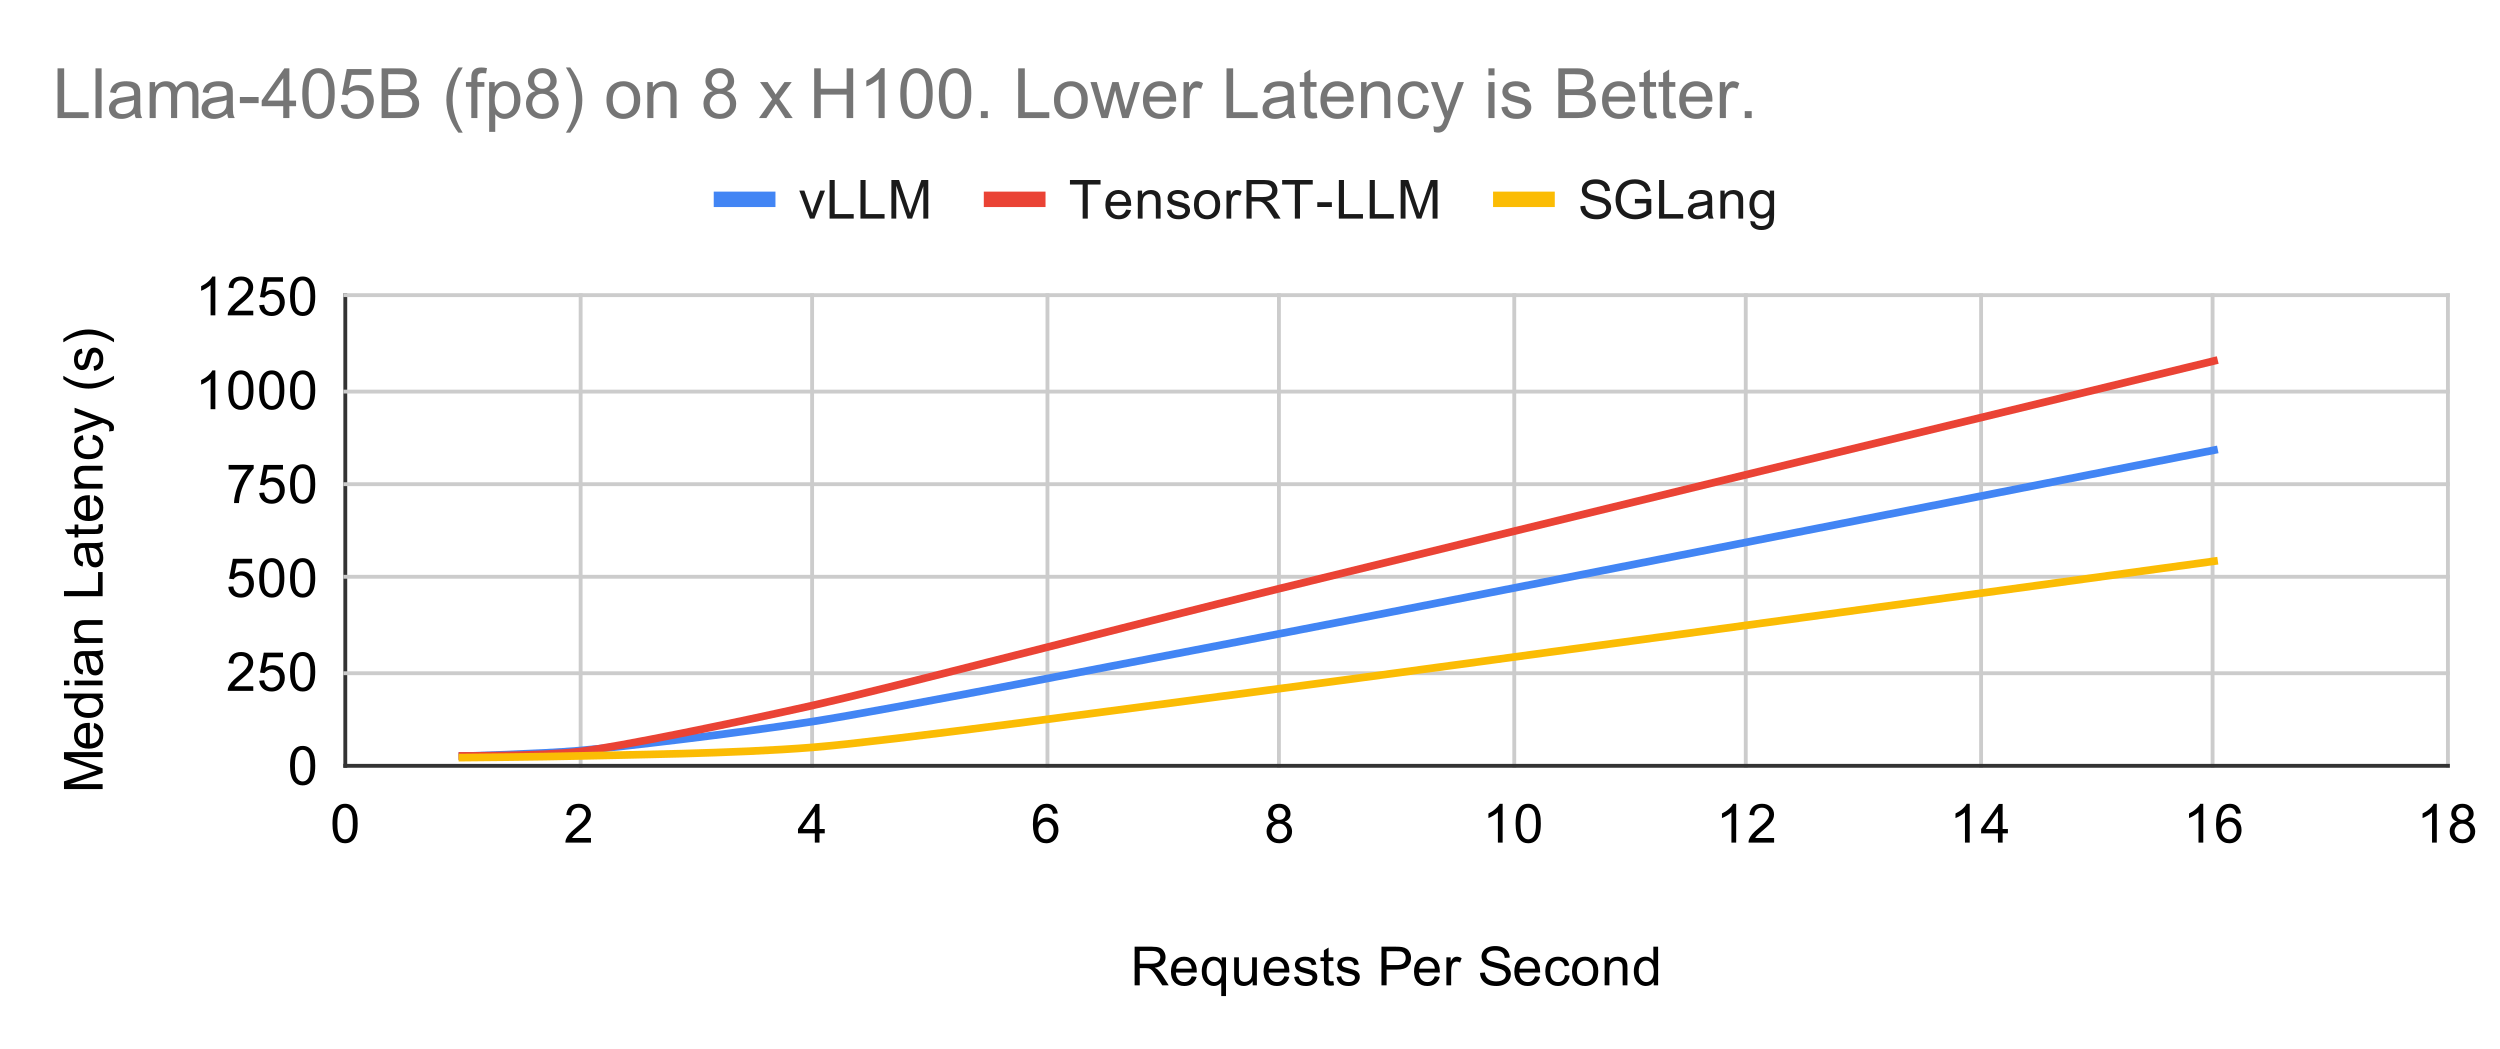 <svg version="1.1" viewBox="0.0 0.0 648.0 272.0" fill="none" stroke="none" stroke-linecap="square" stroke-miterlimit="10" width="648" height="272" xmlns:xlink="http://www.w3.org/1999/xlink" xmlns="http://www.w3.org/2000/svg"><path fill="#ffffff" d="M0 0L648.0 0L648.0 272.0L0 272.0L0 0Z" fill-rule="nonzero"/><path stroke="#333333" stroke-width="1.0" stroke-linecap="butt" d="M89.5 76.5L89.5 198.5" fill-rule="nonzero"/><path stroke="#cccccc" stroke-width="1.0" stroke-linecap="butt" d="M150.5 76.5L150.5 198.5" fill-rule="nonzero"/><path stroke="#cccccc" stroke-width="1.0" stroke-linecap="butt" d="M210.5 76.5L210.5 198.5" fill-rule="nonzero"/><path stroke="#cccccc" stroke-width="1.0" stroke-linecap="butt" d="M271.5 76.5L271.5 198.5" fill-rule="nonzero"/><path stroke="#cccccc" stroke-width="1.0" stroke-linecap="butt" d="M331.5 76.5L331.5 198.5" fill-rule="nonzero"/><path stroke="#cccccc" stroke-width="1.0" stroke-linecap="butt" d="M392.5 76.5L392.5 198.5" fill-rule="nonzero"/><path stroke="#cccccc" stroke-width="1.0" stroke-linecap="butt" d="M452.5 76.5L452.5 198.5" fill-rule="nonzero"/><path stroke="#cccccc" stroke-width="1.0" stroke-linecap="butt" d="M513.5 76.5L513.5 198.5" fill-rule="nonzero"/><path stroke="#cccccc" stroke-width="1.0" stroke-linecap="butt" d="M573.5 76.5L573.5 198.5" fill-rule="nonzero"/><path stroke="#cccccc" stroke-width="1.0" stroke-linecap="butt" d="M634.5 76.5L634.5 198.5" fill-rule="nonzero"/><path stroke="#333333" stroke-width="1.0" stroke-linecap="butt" d="M89.5 198.5L634.5 198.5" fill-rule="nonzero"/><path stroke="#cccccc" stroke-width="1.0" stroke-linecap="butt" d="M89.5 174.5L634.5 174.5" fill-rule="nonzero"/><path stroke="#cccccc" stroke-width="1.0" stroke-linecap="butt" d="M89.5 149.5L634.5 149.5" fill-rule="nonzero"/><path stroke="#cccccc" stroke-width="1.0" stroke-linecap="butt" d="M89.5 125.5L634.5 125.5" fill-rule="nonzero"/><path stroke="#cccccc" stroke-width="1.0" stroke-linecap="butt" d="M89.5 101.5L634.5 101.5" fill-rule="nonzero"/><path stroke="#cccccc" stroke-width="1.0" stroke-linecap="butt" d="M89.5 76.5L634.5 76.5" fill-rule="nonzero"/><path stroke="#000000" stroke-width="1.0" stroke-linecap="butt" stroke-opacity="0.0" d="M89.5 190.5L634.5 190.5" fill-rule="nonzero"/><path stroke="#000000" stroke-width="1.0" stroke-linecap="butt" stroke-opacity="0.0" d="M89.5 182.5L634.5 182.5" fill-rule="nonzero"/><path stroke="#000000" stroke-width="1.0" stroke-linecap="butt" stroke-opacity="0.0" d="M89.5 165.5L634.5 165.5" fill-rule="nonzero"/><path stroke="#000000" stroke-width="1.0" stroke-linecap="butt" stroke-opacity="0.0" d="M89.5 157.5L634.5 157.5" fill-rule="nonzero"/><path stroke="#000000" stroke-width="1.0" stroke-linecap="butt" stroke-opacity="0.0" d="M89.5 141.5L634.5 141.5" fill-rule="nonzero"/><path stroke="#000000" stroke-width="1.0" stroke-linecap="butt" stroke-opacity="0.0" d="M89.5 133.5L634.5 133.5" fill-rule="nonzero"/><path stroke="#000000" stroke-width="1.0" stroke-linecap="butt" stroke-opacity="0.0" d="M89.5 117.5L634.5 117.5" fill-rule="nonzero"/><path stroke="#000000" stroke-width="1.0" stroke-linecap="butt" stroke-opacity="0.0" d="M89.5 109.5L634.5 109.5" fill-rule="nonzero"/><path stroke="#000000" stroke-width="1.0" stroke-linecap="butt" stroke-opacity="0.0" d="M89.5 92.5L634.5 92.5" fill-rule="nonzero"/><path stroke="#000000" stroke-width="1.0" stroke-linecap="butt" stroke-opacity="0.0" d="M89.5 84.5L634.5 84.5" fill-rule="nonzero"/><clipPath id="id_0"><path d="M89.6 76.733L634.4 76.733L634.4 198.4L89.6 198.4L89.6 76.733Z" clip-rule="nonzero"/></clipPath><path stroke="#4285f4" stroke-width="2.0" stroke-linecap="butt" clip-path="url(#id_0)" d="M119.867 196.003C119.867 196.003 140.044 195.431 150.133 194.562C160.222 193.693 190.489 190.173 210.667 187.018C230.844 183.864 291.378 172.012 331.733 164.253C372.089 156.495 573.867 116.681 573.867 116.681" fill-rule="nonzero"/><path stroke="#ea4335" stroke-width="2.0" stroke-linecap="butt" clip-path="url(#id_0)" d="M119.867 195.937C119.867 195.937 140.044 196.006 150.133 194.823C160.222 193.639 190.489 187.369 210.667 182.847C230.844 178.325 291.378 162.501 331.733 152.533C372.089 142.566 573.867 93.554 573.867 93.554" fill-rule="nonzero"/><path stroke="#fbbc04" stroke-width="2.0" stroke-linecap="butt" clip-path="url(#id_0)" d="M119.867 196.369C119.867 196.369 140.044 196.199 150.133 195.942C160.222 195.685 190.489 195.353 210.667 193.713C230.844 192.072 291.378 183.772 331.733 178.482C372.089 173.192 573.867 145.468 573.867 145.468" fill-rule="nonzero"/><path fill="#000000" fill-opacity="0.0" clip-path="url(#id_0)" d="M122.867 196.003C122.867 197.66 121.524 199.003 119.867 199.003C118.21 199.003 116.867 197.66 116.867 196.003C116.867 194.346 118.21 193.003 119.867 193.003C121.524 193.003 122.867 194.346 122.867 196.003Z" fill-rule="nonzero"/><path fill="#000000" fill-opacity="0.0" clip-path="url(#id_0)" d="M153.133 194.562C153.133 196.219 151.79 197.562 150.133 197.562C148.476 197.562 147.133 196.219 147.133 194.562C147.133 192.905 148.476 191.562 150.133 191.562C151.79 191.562 153.133 192.905 153.133 194.562Z" fill-rule="nonzero"/><path fill="#000000" fill-opacity="0.0" clip-path="url(#id_0)" d="M213.667 187.018C213.667 188.675 212.324 190.018 210.667 190.018C209.01 190.018 207.667 188.675 207.667 187.018C207.667 185.362 209.01 184.018 210.667 184.018C212.324 184.018 213.667 185.362 213.667 187.018Z" fill-rule="nonzero"/><path fill="#000000" fill-opacity="0.0" clip-path="url(#id_0)" d="M334.733 164.253C334.733 165.91 333.39 167.253 331.733 167.253C330.076 167.253 328.733 165.91 328.733 164.253C328.733 162.596 330.076 161.253 331.733 161.253C333.39 161.253 334.733 162.596 334.733 164.253Z" fill-rule="nonzero"/><path fill="#000000" fill-opacity="0.0" clip-path="url(#id_0)" d="M576.867 116.681C576.867 118.338 575.524 119.681 573.867 119.681C572.21 119.681 570.867 118.338 570.867 116.681C570.867 115.025 572.21 113.681 573.867 113.681C575.524 113.681 576.867 115.025 576.867 116.681Z" fill-rule="nonzero"/><path fill="#000000" fill-opacity="0.0" clip-path="url(#id_0)" d="M122.867 195.937C122.867 197.593 121.524 198.937 119.867 198.937C118.21 198.937 116.867 197.593 116.867 195.937C116.867 194.28 118.21 192.937 119.867 192.937C121.524 192.937 122.867 194.28 122.867 195.937Z" fill-rule="nonzero"/><path fill="#000000" fill-opacity="0.0" clip-path="url(#id_0)" d="M153.133 194.823C153.133 196.479 151.79 197.823 150.133 197.823C148.476 197.823 147.133 196.479 147.133 194.823C147.133 193.166 148.476 191.823 150.133 191.823C151.79 191.823 153.133 193.166 153.133 194.823Z" fill-rule="nonzero"/><path fill="#000000" fill-opacity="0.0" clip-path="url(#id_0)" d="M213.667 182.847C213.667 184.504 212.324 185.847 210.667 185.847C209.01 185.847 207.667 184.504 207.667 182.847C207.667 181.19 209.01 179.847 210.667 179.847C212.324 179.847 213.667 181.19 213.667 182.847Z" fill-rule="nonzero"/><path fill="#000000" fill-opacity="0.0" clip-path="url(#id_0)" d="M334.733 152.533C334.733 154.19 333.39 155.533 331.733 155.533C330.076 155.533 328.733 154.19 328.733 152.533C328.733 150.876 330.076 149.533 331.733 149.533C333.39 149.533 334.733 150.876 334.733 152.533Z" fill-rule="nonzero"/><path fill="#000000" fill-opacity="0.0" clip-path="url(#id_0)" d="M576.867 93.554C576.867 95.211 575.524 96.554 573.867 96.554C572.21 96.554 570.867 95.211 570.867 93.554C570.867 91.897 572.21 90.554 573.867 90.554C575.524 90.554 576.867 91.897 576.867 93.554Z" fill-rule="nonzero"/><path fill="#000000" fill-opacity="0.0" clip-path="url(#id_0)" d="M122.867 196.369C122.867 198.026 121.524 199.369 119.867 199.369C118.21 199.369 116.867 198.026 116.867 196.369C116.867 194.712 118.21 193.369 119.867 193.369C121.524 193.369 122.867 194.712 122.867 196.369Z" fill-rule="nonzero"/><path fill="#000000" fill-opacity="0.0" clip-path="url(#id_0)" d="M153.133 195.942C153.133 197.599 151.79 198.942 150.133 198.942C148.476 198.942 147.133 197.599 147.133 195.942C147.133 194.285 148.476 192.942 150.133 192.942C151.79 192.942 153.133 194.285 153.133 195.942Z" fill-rule="nonzero"/><path fill="#000000" fill-opacity="0.0" clip-path="url(#id_0)" d="M213.667 193.713C213.667 195.37 212.324 196.713 210.667 196.713C209.01 196.713 207.667 195.37 207.667 193.713C207.667 192.056 209.01 190.713 210.667 190.713C212.324 190.713 213.667 192.056 213.667 193.713Z" fill-rule="nonzero"/><path fill="#000000" fill-opacity="0.0" clip-path="url(#id_0)" d="M334.733 178.482C334.733 180.139 333.39 181.482 331.733 181.482C330.076 181.482 328.733 180.139 328.733 178.482C328.733 176.825 330.076 175.482 331.733 175.482C333.39 175.482 334.733 176.825 334.733 178.482Z" fill-rule="nonzero"/><path fill="#000000" fill-opacity="0.0" clip-path="url(#id_0)" d="M576.867 145.468C576.867 147.125 575.524 148.468 573.867 148.468C572.21 148.468 570.867 147.125 570.867 145.468C570.867 143.811 572.21 142.468 573.867 142.468C575.524 142.468 576.867 143.811 576.867 145.468Z" fill-rule="nonzero"/><path fill="#000000" d="M294.094 255.4L294.094 245.384L298.547 245.384Q299.891 245.384 300.578 245.65Q301.281 245.916 301.688 246.603Q302.109 247.291 302.109 248.119Q302.109 249.181 301.422 249.916Q300.734 250.634 299.297 250.838Q299.812 251.088 300.094 251.338Q300.672 251.869 301.188 252.666L302.938 255.4L301.266 255.4L299.938 253.322Q299.359 252.416 298.984 251.947Q298.609 251.463 298.312 251.275Q298.016 251.072 297.703 250.994Q297.484 250.947 296.969 250.947L295.422 250.947L295.422 255.4L294.094 255.4ZM295.422 249.806L298.281 249.806Q299.188 249.806 299.703 249.619Q300.219 249.431 300.484 249.025Q300.75 248.603 300.75 248.119Q300.75 247.4 300.234 246.947Q299.719 246.478 298.594 246.478L295.422 246.478L295.422 249.806ZM308.891 253.056L310.172 253.213Q309.859 254.338 309.047 254.963Q308.234 255.572 306.969 255.572Q305.375 255.572 304.438 254.588Q303.516 253.603 303.516 251.838Q303.516 249.994 304.453 248.994Q305.406 247.978 306.906 247.978Q308.359 247.978 309.281 248.978Q310.203 249.963 310.203 251.759Q310.203 251.869 310.203 252.088L304.781 252.088Q304.859 253.275 305.453 253.916Q306.062 254.556 306.984 254.556Q307.656 254.556 308.125 254.197Q308.609 253.838 308.891 253.056ZM304.859 251.072L308.906 251.072Q308.828 250.15 308.438 249.697Q307.859 248.994 306.922 248.994Q306.062 248.994 305.484 249.556Q304.922 250.119 304.859 251.072ZM316.547 258.181L316.547 254.634Q316.266 255.025 315.75 255.306Q315.234 255.572 314.656 255.572Q313.359 255.572 312.422 254.541Q311.5 253.494 311.5 251.697Q311.5 250.603 311.875 249.744Q312.25 248.869 312.969 248.431Q313.688 247.978 314.562 247.978Q315.906 247.978 316.672 249.103L316.672 248.134L317.781 248.134L317.781 258.181L316.547 258.181ZM312.75 251.744Q312.75 253.15 313.344 253.853Q313.938 254.556 314.75 254.556Q315.547 254.556 316.109 253.884Q316.672 253.213 316.672 251.853Q316.672 250.416 316.078 249.681Q315.484 248.947 314.672 248.947Q313.875 248.947 313.312 249.634Q312.75 250.306 312.75 251.744ZM324.688 255.4L324.688 254.338Q323.828 255.572 322.375 255.572Q321.734 255.572 321.172 255.322Q320.625 255.072 320.344 254.697Q320.078 254.322 319.969 253.791Q319.891 253.431 319.891 252.634L319.891 248.134L321.125 248.134L321.125 252.166Q321.125 253.134 321.203 253.463Q321.312 253.947 321.688 254.228Q322.062 254.509 322.625 254.509Q323.172 254.509 323.656 254.228Q324.141 253.931 324.344 253.447Q324.547 252.963 324.547 252.025L324.547 248.134L325.781 248.134L325.781 255.4L324.688 255.4ZM332.891 253.056L334.172 253.213Q333.859 254.338 333.047 254.963Q332.234 255.572 330.969 255.572Q329.375 255.572 328.438 254.588Q327.516 253.603 327.516 251.838Q327.516 249.994 328.453 248.994Q329.406 247.978 330.906 247.978Q332.359 247.978 333.281 248.978Q334.203 249.963 334.203 251.759Q334.203 251.869 334.203 252.088L328.781 252.088Q328.859 253.275 329.453 253.916Q330.062 254.556 330.984 254.556Q331.656 254.556 332.125 254.197Q332.609 253.838 332.891 253.056ZM328.859 251.072L332.906 251.072Q332.828 250.15 332.438 249.697Q331.859 248.994 330.922 248.994Q330.062 248.994 329.484 249.556Q328.922 250.119 328.859 251.072ZM335.438 253.228L336.641 253.041Q336.75 253.775 337.219 254.166Q337.688 254.556 338.531 254.556Q339.375 254.556 339.781 254.213Q340.203 253.869 340.203 253.4Q340.203 252.978 339.828 252.744Q339.578 252.572 338.578 252.322Q337.219 251.978 336.688 251.728Q336.172 251.478 335.906 251.041Q335.641 250.603 335.641 250.072Q335.641 249.588 335.859 249.181Q336.078 248.759 336.469 248.478Q336.75 248.275 337.234 248.134Q337.734 247.978 338.312 247.978Q339.156 247.978 339.797 248.228Q340.453 248.463 340.766 248.884Q341.078 249.306 341.188 250.009L339.984 250.181Q339.906 249.619 339.5 249.306Q339.109 248.994 338.391 248.994Q337.547 248.994 337.188 249.275Q336.828 249.541 336.828 249.931Q336.828 250.166 336.969 250.353Q337.125 250.556 337.453 250.681Q337.625 250.744 338.531 250.994Q339.844 251.353 340.359 251.572Q340.875 251.791 341.156 252.213Q341.453 252.634 341.453 253.259Q341.453 253.884 341.094 254.431Q340.75 254.963 340.062 255.275Q339.391 255.572 338.531 255.572Q337.125 255.572 336.375 254.978Q335.641 254.384 335.438 253.228ZM345.609 254.306L345.781 255.384Q345.266 255.494 344.859 255.494Q344.188 255.494 343.812 255.291Q343.453 255.072 343.297 254.728Q343.156 254.384 343.156 253.275L343.156 249.103L342.25 249.103L342.25 248.134L343.156 248.134L343.156 246.338L344.375 245.603L344.375 248.134L345.609 248.134L345.609 249.103L344.375 249.103L344.375 253.338Q344.375 253.869 344.438 254.025Q344.5 254.166 344.641 254.259Q344.797 254.353 345.062 254.353Q345.281 254.353 345.609 254.306ZM346.438 253.228L347.641 253.041Q347.75 253.775 348.219 254.166Q348.688 254.556 349.531 254.556Q350.375 254.556 350.781 254.213Q351.203 253.869 351.203 253.4Q351.203 252.978 350.828 252.744Q350.578 252.572 349.578 252.322Q348.219 251.978 347.688 251.728Q347.172 251.478 346.906 251.041Q346.641 250.603 346.641 250.072Q346.641 249.588 346.859 249.181Q347.078 248.759 347.469 248.478Q347.75 248.275 348.234 248.134Q348.734 247.978 349.312 247.978Q350.156 247.978 350.797 248.228Q351.453 248.463 351.766 248.884Q352.078 249.306 352.188 250.009L350.984 250.181Q350.906 249.619 350.5 249.306Q350.109 248.994 349.391 248.994Q348.547 248.994 348.188 249.275Q347.828 249.541 347.828 249.931Q347.828 250.166 347.969 250.353Q348.125 250.556 348.453 250.681Q348.625 250.744 349.531 250.994Q350.844 251.353 351.359 251.572Q351.875 251.791 352.156 252.213Q352.453 252.634 352.453 253.259Q352.453 253.884 352.094 254.431Q351.75 254.963 351.062 255.275Q350.391 255.572 349.531 255.572Q348.125 255.572 347.375 254.978Q346.641 254.384 346.438 253.228ZM358.078 255.4L358.078 245.384L361.859 245.384Q362.859 245.384 363.391 245.478Q364.125 245.603 364.625 245.947Q365.125 246.291 365.422 246.916Q365.734 247.525 365.734 248.275Q365.734 249.556 364.922 250.447Q364.109 251.322 361.984 251.322L359.406 251.322L359.406 255.4L358.078 255.4ZM359.406 250.15L362.0 250.15Q363.281 250.15 363.812 249.666Q364.359 249.181 364.359 248.322Q364.359 247.681 364.047 247.244Q363.734 246.791 363.203 246.65Q362.875 246.556 361.969 246.556L359.406 246.556L359.406 250.15ZM371.891 253.056L373.172 253.213Q372.859 254.338 372.047 254.963Q371.234 255.572 369.969 255.572Q368.375 255.572 367.438 254.588Q366.516 253.603 366.516 251.838Q366.516 249.994 367.453 248.994Q368.406 247.978 369.906 247.978Q371.359 247.978 372.281 248.978Q373.203 249.963 373.203 251.759Q373.203 251.869 373.203 252.088L367.781 252.088Q367.859 253.275 368.453 253.916Q369.062 254.556 369.984 254.556Q370.656 254.556 371.125 254.197Q371.609 253.838 371.891 253.056ZM367.859 251.072L371.906 251.072Q371.828 250.15 371.438 249.697Q370.859 248.994 369.922 248.994Q369.062 248.994 368.484 249.556Q367.922 250.119 367.859 251.072ZM374.906 255.4L374.906 248.134L376.016 248.134L376.016 249.244Q376.438 248.463 376.797 248.228Q377.156 247.978 377.594 247.978Q378.219 247.978 378.859 248.369L378.438 249.509Q377.984 249.244 377.531 249.244Q377.125 249.244 376.797 249.494Q376.484 249.728 376.344 250.166Q376.141 250.822 376.141 251.603L376.141 255.4L374.906 255.4ZM383.625 252.181L384.875 252.072Q384.969 252.822 385.297 253.306Q385.625 253.791 386.297 254.088Q386.984 254.384 387.844 254.384Q388.594 254.384 389.172 254.166Q389.766 253.931 390.047 253.541Q390.328 253.15 390.328 252.681Q390.328 252.213 390.047 251.869Q389.781 251.509 389.156 251.259Q388.75 251.103 387.359 250.775Q385.984 250.447 385.438 250.15Q384.719 249.775 384.359 249.228Q384.016 248.666 384.016 247.963Q384.016 247.213 384.438 246.556Q384.875 245.884 385.703 245.556Q386.531 245.213 387.547 245.213Q388.656 245.213 389.5 245.572Q390.359 245.931 390.812 246.634Q391.266 247.322 391.312 248.197L390.031 248.291Q389.938 247.353 389.344 246.869Q388.75 246.369 387.594 246.369Q386.391 246.369 385.844 246.822Q385.297 247.259 385.297 247.884Q385.297 248.416 385.688 248.775Q386.062 249.119 387.672 249.494Q389.297 249.853 389.891 250.119Q390.766 250.525 391.188 251.15Q391.609 251.759 391.609 252.572Q391.609 253.369 391.141 254.088Q390.688 254.791 389.828 255.181Q388.969 255.572 387.906 255.572Q386.547 255.572 385.625 255.181Q384.703 254.775 384.172 253.978Q383.656 253.181 383.625 252.181ZM397.891 253.056L399.172 253.213Q398.859 254.338 398.047 254.963Q397.234 255.572 395.969 255.572Q394.375 255.572 393.438 254.588Q392.516 253.603 392.516 251.838Q392.516 249.994 393.453 248.994Q394.406 247.978 395.906 247.978Q397.359 247.978 398.281 248.978Q399.203 249.963 399.203 251.759Q399.203 251.869 399.203 252.088L393.781 252.088Q393.859 253.275 394.453 253.916Q395.062 254.556 395.984 254.556Q396.656 254.556 397.125 254.197Q397.609 253.838 397.891 253.056ZM393.859 251.072L397.906 251.072Q397.828 250.15 397.438 249.697Q396.859 248.994 395.922 248.994Q395.062 248.994 394.484 249.556Q393.922 250.119 393.859 251.072ZM405.656 252.744L406.875 252.9Q406.672 254.15 405.844 254.869Q405.031 255.572 403.844 255.572Q402.359 255.572 401.453 254.603Q400.547 253.619 400.547 251.791Q400.547 250.619 400.938 249.744Q401.328 248.853 402.125 248.416Q402.922 247.978 403.859 247.978Q405.031 247.978 405.781 248.572Q406.547 249.166 406.75 250.275L405.562 250.463Q405.391 249.728 404.953 249.369Q404.516 248.994 403.906 248.994Q402.969 248.994 402.391 249.666Q401.812 250.322 401.812 251.759Q401.812 253.228 402.375 253.9Q402.938 254.556 403.828 254.556Q404.562 254.556 405.047 254.119Q405.531 253.666 405.656 252.744ZM407.469 251.775Q407.469 249.759 408.594 248.775Q409.516 247.978 410.875 247.978Q412.359 247.978 413.312 248.963Q414.266 249.931 414.266 251.666Q414.266 253.072 413.844 253.884Q413.422 254.681 412.609 255.134Q411.812 255.572 410.875 255.572Q409.344 255.572 408.406 254.588Q407.469 253.603 407.469 251.775ZM408.734 251.775Q408.734 253.166 409.344 253.869Q409.953 254.556 410.875 254.556Q411.781 254.556 412.391 253.853Q413.0 253.15 413.0 251.728Q413.0 250.384 412.391 249.697Q411.781 248.994 410.875 248.994Q409.953 248.994 409.344 249.681Q408.734 250.369 408.734 251.775ZM415.922 255.4L415.922 248.134L417.031 248.134L417.031 249.166Q417.828 247.978 419.344 247.978Q420.0 247.978 420.547 248.213Q421.094 248.447 421.359 248.838Q421.641 249.213 421.75 249.744Q421.828 250.088 421.828 250.931L421.828 255.4L420.594 255.4L420.594 250.978Q420.594 250.228 420.453 249.869Q420.312 249.494 419.938 249.275Q419.578 249.041 419.078 249.041Q418.297 249.041 417.719 249.541Q417.156 250.041 417.156 251.431L417.156 255.4L415.922 255.4ZM428.641 255.4L428.641 254.478Q427.938 255.572 426.609 255.572Q425.734 255.572 425.0 255.088Q424.281 254.603 423.875 253.744Q423.484 252.884 423.484 251.775Q423.484 250.697 423.844 249.806Q424.203 248.916 424.922 248.447Q425.656 247.978 426.547 247.978Q427.203 247.978 427.719 248.259Q428.234 248.525 428.547 248.978L428.547 245.384L429.781 245.384L429.781 255.4L428.641 255.4ZM424.75 251.775Q424.75 253.166 425.328 253.869Q425.922 254.556 426.719 254.556Q427.531 254.556 428.094 253.9Q428.656 253.228 428.656 251.884Q428.656 250.384 428.078 249.697Q427.5 248.994 426.672 248.994Q425.844 248.994 425.297 249.666Q424.75 250.338 424.75 251.775Z" fill-rule="nonzero"/><path fill="#000000" d="M26.6 204.52L16.584 204.52L16.584 202.535L23.678 200.16Q24.662 199.832 25.162 199.676Q24.616 199.504 23.553 199.145L16.584 196.754L16.584 194.957L26.6 194.957L26.6 196.239L18.209 196.239L26.6 199.16L26.6 200.348L18.069 203.254L26.6 203.254L26.6 204.52ZM24.256 188.676L24.412 187.395Q25.537 187.707 26.162 188.52Q26.772 189.332 26.772 190.598Q26.772 192.192 25.787 193.129Q24.803 194.051 23.037 194.051Q21.194 194.051 20.194 193.114Q19.178 192.16 19.178 190.66Q19.178 189.207 20.178 188.285Q21.162 187.364 22.959 187.364Q23.069 187.364 23.287 187.364L23.287 192.785Q24.475 192.707 25.116 192.114Q25.756 191.504 25.756 190.582Q25.756 189.91 25.397 189.442Q25.037 188.957 24.256 188.676ZM22.272 192.707L22.272 188.66Q21.35 188.739 20.897 189.129Q20.194 189.707 20.194 190.645Q20.194 191.504 20.756 192.082Q21.319 192.645 22.272 192.707ZM26.6 180.926L25.678 180.926Q26.772 181.629 26.772 182.957Q26.772 183.832 26.287 184.567Q25.803 185.285 24.944 185.692Q24.084 186.082 22.975 186.082Q21.897 186.082 21.006 185.723Q20.116 185.364 19.647 184.645Q19.178 183.91 19.178 183.02Q19.178 182.364 19.459 181.848Q19.725 181.332 20.178 181.02L16.584 181.02L16.584 179.785L26.6 179.785L26.6 180.926ZM22.975 184.817Q24.366 184.817 25.069 184.239Q25.756 183.645 25.756 182.848Q25.756 182.035 25.1 181.473Q24.428 180.91 23.084 180.91Q21.584 180.91 20.897 181.489Q20.194 182.067 20.194 182.895Q20.194 183.723 20.866 184.27Q21.537 184.817 22.975 184.817ZM17.991 177.629L16.584 177.629L16.584 176.41L17.991 176.41L17.991 177.629ZM26.6 177.629L19.334 177.629L19.334 176.41L26.6 176.41L26.6 177.629ZM25.709 169.91Q26.287 170.582 26.537 171.223Q26.772 171.848 26.772 172.582Q26.772 173.77 26.194 174.426Q25.6 175.067 24.678 175.067Q24.147 175.067 23.709 174.832Q23.272 174.582 23.006 174.192Q22.741 173.785 22.6 173.301Q22.506 172.942 22.412 172.207Q22.241 170.707 21.991 170.004Q21.741 170.004 21.678 170.004Q20.912 170.004 20.616 170.348Q20.194 170.817 20.194 171.754Q20.194 172.614 20.506 173.035Q20.803 173.442 21.569 173.645L21.412 174.848Q20.631 174.692 20.162 174.317Q19.694 173.926 19.444 173.223Q19.178 172.504 19.178 171.567Q19.178 170.645 19.397 170.067Q19.616 169.489 19.944 169.223Q20.272 168.942 20.787 168.832Q21.1 168.77 21.912 168.77L23.553 168.77Q25.272 168.77 25.725 168.692Q26.178 168.614 26.6 168.379L26.6 169.66Q26.209 169.848 25.709 169.91ZM22.959 170.004Q23.225 170.676 23.428 172.02Q23.537 172.77 23.678 173.098Q23.803 173.41 24.069 173.582Q24.334 173.754 24.647 173.754Q25.147 173.754 25.475 173.379Q25.803 173.004 25.803 172.285Q25.803 171.567 25.491 171.02Q25.178 170.473 24.631 170.207Q24.225 170.004 23.412 170.004L22.959 170.004ZM26.6 166.645L19.334 166.645L19.334 165.535L20.366 165.535Q19.178 164.739 19.178 163.223Q19.178 162.567 19.412 162.02Q19.647 161.473 20.037 161.207Q20.412 160.926 20.944 160.817Q21.287 160.739 22.131 160.739L26.6 160.739L26.6 161.973L22.178 161.973Q21.428 161.973 21.069 162.114Q20.694 162.254 20.475 162.629Q20.241 162.989 20.241 163.489Q20.241 164.27 20.741 164.848Q21.241 165.41 22.631 165.41L26.6 165.41L26.6 166.645ZM26.6 154.535L16.584 154.535L16.584 153.207L25.412 153.207L25.412 148.285L26.6 148.285L26.6 154.535ZM25.709 141.91Q26.287 142.582 26.537 143.223Q26.772 143.848 26.772 144.582Q26.772 145.77 26.194 146.426Q25.6 147.067 24.678 147.067Q24.147 147.067 23.709 146.832Q23.272 146.582 23.006 146.192Q22.741 145.785 22.6 145.301Q22.506 144.942 22.412 144.207Q22.241 142.707 21.991 142.004Q21.741 142.004 21.678 142.004Q20.912 142.004 20.616 142.348Q20.194 142.817 20.194 143.754Q20.194 144.614 20.506 145.035Q20.803 145.442 21.569 145.645L21.412 146.848Q20.631 146.692 20.162 146.317Q19.694 145.926 19.444 145.223Q19.178 144.504 19.178 143.567Q19.178 142.645 19.397 142.067Q19.616 141.489 19.944 141.223Q20.272 140.942 20.787 140.832Q21.1 140.77 21.912 140.77L23.553 140.77Q25.272 140.77 25.725 140.692Q26.178 140.614 26.6 140.379L26.6 141.66Q26.209 141.848 25.709 141.91ZM22.959 142.004Q23.225 142.676 23.428 144.02Q23.537 144.77 23.678 145.098Q23.803 145.41 24.069 145.582Q24.334 145.754 24.647 145.754Q25.147 145.754 25.475 145.379Q25.803 145.004 25.803 144.285Q25.803 143.567 25.491 143.02Q25.178 142.473 24.631 142.207Q24.225 142.004 23.412 142.004L22.959 142.004ZM25.506 135.957L26.584 135.785Q26.694 136.301 26.694 136.707Q26.694 137.379 26.491 137.754Q26.272 138.114 25.928 138.27Q25.584 138.41 24.475 138.41L20.303 138.41L20.303 139.317L19.334 139.317L19.334 138.41L17.537 138.41L16.803 137.192L19.334 137.192L19.334 135.957L20.303 135.957L20.303 137.192L24.537 137.192Q25.069 137.192 25.225 137.129Q25.366 137.067 25.459 136.926Q25.553 136.77 25.553 136.504Q25.553 136.285 25.506 135.957ZM24.256 129.676L24.412 128.395Q25.537 128.707 26.162 129.52Q26.772 130.332 26.772 131.598Q26.772 133.192 25.787 134.129Q24.803 135.051 23.037 135.051Q21.194 135.051 20.194 134.114Q19.178 133.16 19.178 131.66Q19.178 130.207 20.178 129.285Q21.162 128.364 22.959 128.364Q23.069 128.364 23.287 128.364L23.287 133.785Q24.475 133.707 25.116 133.114Q25.756 132.504 25.756 131.582Q25.756 130.91 25.397 130.442Q25.037 129.957 24.256 129.676ZM22.272 133.707L22.272 129.66Q21.35 129.739 20.897 130.129Q20.194 130.707 20.194 131.645Q20.194 132.504 20.756 133.082Q21.319 133.645 22.272 133.707ZM26.6 126.645L19.334 126.645L19.334 125.535L20.366 125.535Q19.178 124.739 19.178 123.223Q19.178 122.567 19.412 122.02Q19.647 121.473 20.037 121.207Q20.412 120.926 20.944 120.817Q21.287 120.739 22.131 120.739L26.6 120.739L26.6 121.973L22.178 121.973Q21.428 121.973 21.069 122.114Q20.694 122.254 20.475 122.629Q20.241 122.989 20.241 123.489Q20.241 124.27 20.741 124.848Q21.241 125.41 22.631 125.41L26.6 125.41L26.6 126.645ZM23.944 113.91L24.1 112.692Q25.35 112.895 26.069 113.723Q26.772 114.535 26.772 115.723Q26.772 117.207 25.803 118.114Q24.819 119.02 22.991 119.02Q21.819 119.02 20.944 118.629Q20.053 118.239 19.616 117.442Q19.178 116.645 19.178 115.707Q19.178 114.535 19.772 113.785Q20.366 113.02 21.475 112.817L21.662 114.004Q20.928 114.176 20.569 114.614Q20.194 115.051 20.194 115.66Q20.194 116.598 20.866 117.176Q21.522 117.754 22.959 117.754Q24.428 117.754 25.1 117.192Q25.756 116.629 25.756 115.739Q25.756 115.004 25.319 114.52Q24.866 114.035 23.944 113.91ZM29.397 111.692L28.241 111.832Q28.35 111.426 28.35 111.129Q28.35 110.723 28.209 110.473Q28.084 110.223 27.834 110.067Q27.647 109.957 26.912 109.692Q26.819 109.66 26.616 109.582L19.334 112.348L19.334 111.02L23.537 109.504Q24.35 109.207 25.225 108.973Q24.381 108.77 23.569 108.473L19.334 106.926L19.334 105.692L26.725 108.457Q27.912 108.895 28.366 109.145Q28.975 109.473 29.256 109.895Q29.553 110.317 29.553 110.91Q29.553 111.254 29.397 111.692ZM29.553 98.285Q28.256 99.317 26.537 100.02Q24.819 100.723 22.975 100.723Q21.35 100.723 19.85 100.192Q18.116 99.582 16.412 98.285L16.412 97.41Q17.834 98.239 18.444 98.504Q19.381 98.926 20.412 99.16Q21.678 99.457 22.975 99.457Q26.272 99.457 29.553 97.41L29.553 98.285ZM24.428 96.129L24.241 94.926Q24.975 94.817 25.366 94.348Q25.756 93.879 25.756 93.035Q25.756 92.192 25.412 91.785Q25.069 91.364 24.6 91.364Q24.178 91.364 23.944 91.739Q23.772 91.989 23.522 92.989Q23.178 94.348 22.928 94.879Q22.678 95.395 22.241 95.66Q21.803 95.926 21.272 95.926Q20.787 95.926 20.381 95.707Q19.959 95.489 19.678 95.098Q19.475 94.817 19.334 94.332Q19.178 93.832 19.178 93.254Q19.178 92.41 19.428 91.77Q19.662 91.114 20.084 90.801Q20.506 90.489 21.209 90.379L21.381 91.582Q20.819 91.66 20.506 92.067Q20.194 92.457 20.194 93.176Q20.194 94.02 20.475 94.379Q20.741 94.739 21.131 94.739Q21.366 94.739 21.553 94.598Q21.756 94.442 21.881 94.114Q21.944 93.942 22.194 93.035Q22.553 91.723 22.772 91.207Q22.991 90.692 23.412 90.41Q23.834 90.114 24.459 90.114Q25.084 90.114 25.631 90.473Q26.162 90.817 26.475 91.504Q26.772 92.176 26.772 93.035Q26.772 94.442 26.178 95.192Q25.584 95.926 24.428 96.129ZM29.553 87.832L29.553 88.723Q26.272 86.676 22.975 86.676Q21.694 86.676 20.428 86.973Q19.397 87.207 18.459 87.614Q17.85 87.879 16.412 88.723L16.412 87.832Q18.116 86.551 19.85 85.942Q21.35 85.41 22.975 85.41Q24.819 85.41 26.537 86.129Q28.256 86.832 29.553 87.832Z" fill-rule="nonzero"/><path fill="#000000" d="M75.178 198.463Q75.178 196.681 75.537 195.603Q75.912 194.509 76.631 193.931Q77.35 193.338 78.444 193.338Q79.256 193.338 79.866 193.666Q80.475 193.994 80.866 194.603Q81.272 195.213 81.491 196.088Q81.709 196.963 81.709 198.463Q81.709 200.228 81.35 201.306Q80.991 202.384 80.272 202.978Q79.553 203.572 78.444 203.572Q77.006 203.572 76.178 202.525Q75.178 201.275 75.178 198.463ZM76.444 198.463Q76.444 200.931 77.022 201.744Q77.6 202.556 78.444 202.556Q79.303 202.556 79.881 201.744Q80.459 200.916 80.459 198.463Q80.459 195.978 79.881 195.166Q79.303 194.353 78.428 194.353Q77.584 194.353 77.084 195.072Q76.444 195.994 76.444 198.463Z" fill-rule="nonzero"/><path fill="#000000" d="M65.647 177.879L65.647 179.067L59.022 179.067Q59.006 178.629 59.163 178.207Q59.428 177.535 59.975 176.879Q60.538 176.223 61.584 175.364Q63.225 174.02 63.788 173.239Q64.366 172.457 64.366 171.754Q64.366 171.02 63.834 170.52Q63.319 170.02 62.491 170.02Q61.6 170.02 61.053 170.551Q60.522 171.082 60.522 172.035L59.256 171.895Q59.381 170.489 60.225 169.754Q61.084 169.004 62.506 169.004Q63.959 169.004 64.787 169.801Q65.631 170.598 65.631 171.785Q65.631 172.395 65.381 172.973Q65.147 173.551 64.569 174.192Q64.006 174.832 62.678 175.957Q61.569 176.879 61.256 177.223Q60.944 177.551 60.741 177.879L65.647 177.879ZM67.178 176.442L68.475 176.332Q68.616 177.27 69.131 177.754Q69.662 178.223 70.397 178.223Q71.287 178.223 71.897 177.551Q72.522 176.879 72.522 175.785Q72.522 174.723 71.928 174.114Q71.334 173.504 70.381 173.504Q69.787 173.504 69.303 173.785Q68.834 174.051 68.553 174.473L67.397 174.332L68.366 169.176L73.35 169.176L73.35 170.364L69.35 170.364L68.819 173.051Q69.725 172.426 70.709 172.426Q72.022 172.426 72.912 173.332Q73.819 174.239 73.819 175.676Q73.819 177.035 73.037 178.02Q72.069 179.239 70.397 179.239Q69.037 179.239 68.162 178.473Q67.303 177.707 67.178 176.442ZM75.178 174.129Q75.178 172.348 75.537 171.27Q75.912 170.176 76.631 169.598Q77.35 169.004 78.444 169.004Q79.256 169.004 79.866 169.332Q80.475 169.66 80.866 170.27Q81.272 170.879 81.491 171.754Q81.709 172.629 81.709 174.129Q81.709 175.895 81.35 176.973Q80.991 178.051 80.272 178.645Q79.553 179.239 78.444 179.239Q77.006 179.239 76.178 178.192Q75.178 176.942 75.178 174.129ZM76.444 174.129Q76.444 176.598 77.022 177.41Q77.6 178.223 78.444 178.223Q79.303 178.223 79.881 177.41Q80.459 176.582 80.459 174.129Q80.459 171.645 79.881 170.832Q79.303 170.02 78.428 170.02Q77.584 170.02 77.084 170.739Q76.444 171.66 76.444 174.129Z" fill-rule="nonzero"/><path fill="#000000" d="M59.178 152.108L60.475 151.999Q60.616 152.936 61.131 153.421Q61.663 153.89 62.397 153.89Q63.288 153.89 63.897 153.218Q64.522 152.546 64.522 151.452Q64.522 150.39 63.928 149.78Q63.334 149.171 62.381 149.171Q61.788 149.171 61.303 149.452Q60.834 149.718 60.553 150.14L59.397 149.999L60.366 144.843L65.35 144.843L65.35 146.03L61.35 146.03L60.819 148.718Q61.725 148.093 62.709 148.093Q64.022 148.093 64.912 148.999Q65.819 149.905 65.819 151.343Q65.819 152.702 65.037 153.686Q64.069 154.905 62.397 154.905Q61.038 154.905 60.163 154.14Q59.303 153.374 59.178 152.108ZM67.178 149.796Q67.178 148.015 67.537 146.936Q67.912 145.843 68.631 145.265Q69.35 144.671 70.444 144.671Q71.256 144.671 71.866 144.999Q72.475 145.327 72.866 145.936Q73.272 146.546 73.491 147.421Q73.709 148.296 73.709 149.796Q73.709 151.561 73.35 152.64Q72.991 153.718 72.272 154.311Q71.553 154.905 70.444 154.905Q69.006 154.905 68.178 153.858Q67.178 152.608 67.178 149.796ZM68.444 149.796Q68.444 152.265 69.022 153.077Q69.6 153.89 70.444 153.89Q71.303 153.89 71.881 153.077Q72.459 152.249 72.459 149.796Q72.459 147.311 71.881 146.499Q71.303 145.686 70.428 145.686Q69.584 145.686 69.084 146.405Q68.444 147.327 68.444 149.796ZM75.178 149.796Q75.178 148.015 75.537 146.936Q75.912 145.843 76.631 145.265Q77.35 144.671 78.444 144.671Q79.256 144.671 79.866 144.999Q80.475 145.327 80.866 145.936Q81.272 146.546 81.491 147.421Q81.709 148.296 81.709 149.796Q81.709 151.561 81.35 152.64Q80.991 153.718 80.272 154.311Q79.553 154.905 78.444 154.905Q77.006 154.905 76.178 153.858Q75.178 152.608 75.178 149.796ZM76.444 149.796Q76.444 152.265 77.022 153.077Q77.6 153.89 78.444 153.89Q79.303 153.89 79.881 153.077Q80.459 152.249 80.459 149.796Q80.459 147.311 79.881 146.499Q79.303 145.686 78.428 145.686Q77.584 145.686 77.084 146.405Q76.444 147.327 76.444 149.796Z" fill-rule="nonzero"/><path fill="#000000" d="M59.256 121.697L59.256 120.509L65.756 120.509L65.756 121.462Q64.787 122.478 63.85 124.166Q62.913 125.853 62.397 127.65Q62.038 128.9 61.928 130.4L60.663 130.4Q60.678 129.213 61.116 127.541Q61.569 125.869 62.397 124.322Q63.241 122.759 64.178 121.697L59.256 121.697ZM67.178 127.775L68.475 127.666Q68.616 128.603 69.131 129.088Q69.662 129.556 70.397 129.556Q71.287 129.556 71.897 128.884Q72.522 128.213 72.522 127.119Q72.522 126.056 71.928 125.447Q71.334 124.837 70.381 124.837Q69.787 124.837 69.303 125.119Q68.834 125.384 68.553 125.806L67.397 125.666L68.366 120.509L73.35 120.509L73.35 121.697L69.35 121.697L68.819 124.384Q69.725 123.759 70.709 123.759Q72.022 123.759 72.912 124.666Q73.819 125.572 73.819 127.009Q73.819 128.369 73.037 129.353Q72.069 130.572 70.397 130.572Q69.037 130.572 68.162 129.806Q67.303 129.041 67.178 127.775ZM75.178 125.462Q75.178 123.681 75.537 122.603Q75.912 121.509 76.631 120.931Q77.35 120.337 78.444 120.337Q79.256 120.337 79.866 120.666Q80.475 120.994 80.866 121.603Q81.272 122.212 81.491 123.087Q81.709 123.962 81.709 125.462Q81.709 127.228 81.35 128.306Q80.991 129.384 80.272 129.978Q79.553 130.572 78.444 130.572Q77.006 130.572 76.178 129.525Q75.178 128.275 75.178 125.462ZM76.444 125.462Q76.444 127.931 77.022 128.744Q77.6 129.556 78.444 129.556Q79.303 129.556 79.881 128.744Q80.459 127.916 80.459 125.462Q80.459 122.978 79.881 122.166Q79.303 121.353 78.428 121.353Q77.584 121.353 77.084 122.072Q76.444 122.994 76.444 125.462Z" fill-rule="nonzero"/><path fill="#000000" d="M55.819 106.067L54.584 106.067L54.584 98.223Q54.147 98.645 53.413 99.082Q52.694 99.504 52.131 99.707L52.131 98.52Q53.163 98.035 53.928 97.348Q54.709 96.66 55.022 96.004L55.819 96.004L55.819 106.067ZM59.178 101.129Q59.178 99.348 59.538 98.27Q59.913 97.176 60.631 96.598Q61.35 96.004 62.444 96.004Q63.256 96.004 63.866 96.332Q64.475 96.66 64.866 97.27Q65.272 97.879 65.491 98.754Q65.709 99.629 65.709 101.129Q65.709 102.895 65.35 103.973Q64.991 105.051 64.272 105.645Q63.553 106.239 62.444 106.239Q61.006 106.239 60.178 105.192Q59.178 103.942 59.178 101.129ZM60.444 101.129Q60.444 103.598 61.022 104.41Q61.6 105.223 62.444 105.223Q63.303 105.223 63.881 104.41Q64.459 103.582 64.459 101.129Q64.459 98.645 63.881 97.832Q63.303 97.02 62.428 97.02Q61.584 97.02 61.084 97.739Q60.444 98.66 60.444 101.129ZM67.178 101.129Q67.178 99.348 67.537 98.27Q67.912 97.176 68.631 96.598Q69.35 96.004 70.444 96.004Q71.256 96.004 71.866 96.332Q72.475 96.66 72.866 97.27Q73.272 97.879 73.491 98.754Q73.709 99.629 73.709 101.129Q73.709 102.895 73.35 103.973Q72.991 105.051 72.272 105.645Q71.553 106.239 70.444 106.239Q69.006 106.239 68.178 105.192Q67.178 103.942 67.178 101.129ZM68.444 101.129Q68.444 103.598 69.022 104.41Q69.6 105.223 70.444 105.223Q71.303 105.223 71.881 104.41Q72.459 103.582 72.459 101.129Q72.459 98.645 71.881 97.832Q71.303 97.02 70.428 97.02Q69.584 97.02 69.084 97.739Q68.444 98.66 68.444 101.129ZM75.178 101.129Q75.178 99.348 75.537 98.27Q75.912 97.176 76.631 96.598Q77.35 96.004 78.444 96.004Q79.256 96.004 79.866 96.332Q80.475 96.66 80.866 97.27Q81.272 97.879 81.491 98.754Q81.709 99.629 81.709 101.129Q81.709 102.895 81.35 103.973Q80.991 105.051 80.272 105.645Q79.553 106.239 78.444 106.239Q77.006 106.239 76.178 105.192Q75.178 103.942 75.178 101.129ZM76.444 101.129Q76.444 103.598 77.022 104.41Q77.6 105.223 78.444 105.223Q79.303 105.223 79.881 104.41Q80.459 103.582 80.459 101.129Q80.459 98.645 79.881 97.832Q79.303 97.02 78.428 97.02Q77.584 97.02 77.084 97.739Q76.444 98.66 76.444 101.129Z" fill-rule="nonzero"/><path fill="#000000" d="M55.819 81.733L54.584 81.733L54.584 73.89Q54.147 74.311 53.413 74.749Q52.694 75.171 52.131 75.374L52.131 74.186Q53.163 73.702 53.928 73.015Q54.709 72.327 55.022 71.671L55.819 71.671L55.819 81.733ZM65.647 80.546L65.647 81.733L59.022 81.733Q59.006 81.296 59.163 80.874Q59.428 80.202 59.975 79.546Q60.538 78.89 61.584 78.03Q63.225 76.686 63.788 75.905Q64.366 75.124 64.366 74.421Q64.366 73.686 63.834 73.186Q63.319 72.686 62.491 72.686Q61.6 72.686 61.053 73.218Q60.522 73.749 60.522 74.702L59.256 74.561Q59.381 73.155 60.225 72.421Q61.084 71.671 62.506 71.671Q63.959 71.671 64.787 72.468Q65.631 73.265 65.631 74.452Q65.631 75.061 65.381 75.64Q65.147 76.218 64.569 76.858Q64.006 77.499 62.678 78.624Q61.569 79.546 61.256 79.89Q60.944 80.218 60.741 80.546L65.647 80.546ZM67.178 79.108L68.475 78.999Q68.616 79.936 69.131 80.421Q69.662 80.89 70.397 80.89Q71.287 80.89 71.897 80.218Q72.522 79.546 72.522 78.452Q72.522 77.39 71.928 76.78Q71.334 76.171 70.381 76.171Q69.787 76.171 69.303 76.452Q68.834 76.718 68.553 77.14L67.397 76.999L68.366 71.843L73.35 71.843L73.35 73.03L69.35 73.03L68.819 75.718Q69.725 75.093 70.709 75.093Q72.022 75.093 72.912 75.999Q73.819 76.905 73.819 78.343Q73.819 79.702 73.037 80.686Q72.069 81.905 70.397 81.905Q69.037 81.905 68.162 81.14Q67.303 80.374 67.178 79.108ZM75.178 76.796Q75.178 75.015 75.537 73.936Q75.912 72.843 76.631 72.265Q77.35 71.671 78.444 71.671Q79.256 71.671 79.866 71.999Q80.475 72.327 80.866 72.936Q81.272 73.546 81.491 74.421Q81.709 75.296 81.709 76.796Q81.709 78.561 81.35 79.64Q80.991 80.718 80.272 81.311Q79.553 81.905 78.444 81.905Q77.006 81.905 76.178 80.858Q75.178 79.608 75.178 76.796ZM76.444 76.796Q76.444 79.265 77.022 80.077Q77.6 80.89 78.444 80.89Q79.303 80.89 79.881 80.077Q80.459 79.249 80.459 76.796Q80.459 74.311 79.881 73.499Q79.303 72.686 78.428 72.686Q77.584 72.686 77.084 73.405Q76.444 74.327 76.444 76.796Z" fill-rule="nonzero"/><path fill="#000000" d="M86.178 213.463Q86.178 211.681 86.537 210.603Q86.912 209.509 87.631 208.931Q88.35 208.338 89.444 208.338Q90.256 208.338 90.866 208.666Q91.475 208.994 91.866 209.603Q92.272 210.213 92.491 211.088Q92.709 211.963 92.709 213.463Q92.709 215.228 92.35 216.306Q91.991 217.384 91.272 217.978Q90.553 218.572 89.444 218.572Q88.006 218.572 87.178 217.525Q86.178 216.275 86.178 213.463ZM87.444 213.463Q87.444 215.931 88.022 216.744Q88.6 217.556 89.444 217.556Q90.303 217.556 90.881 216.744Q91.459 215.916 91.459 213.463Q91.459 210.978 90.881 210.166Q90.303 209.353 89.428 209.353Q88.584 209.353 88.084 210.072Q87.444 210.994 87.444 213.463Z" fill-rule="nonzero"/><path fill="#000000" d="M153.18 217.213L153.18 218.4L146.555 218.4Q146.54 217.963 146.696 217.541Q146.961 216.869 147.508 216.213Q148.071 215.556 149.118 214.697Q150.758 213.353 151.321 212.572Q151.899 211.791 151.899 211.088Q151.899 210.353 151.368 209.853Q150.852 209.353 150.024 209.353Q149.133 209.353 148.586 209.884Q148.055 210.416 148.055 211.369L146.79 211.228Q146.915 209.822 147.758 209.088Q148.618 208.338 150.04 208.338Q151.493 208.338 152.321 209.134Q153.165 209.931 153.165 211.119Q153.165 211.728 152.915 212.306Q152.68 212.884 152.102 213.525Q151.54 214.166 150.211 215.291Q149.102 216.213 148.79 216.556Q148.477 216.884 148.274 217.213L153.18 217.213Z" fill-rule="nonzero"/><path fill="#000000" d="M211.198 218.4L211.198 215.994L206.839 215.994L206.839 214.869L211.417 208.384L212.417 208.384L212.417 214.869L213.776 214.869L213.776 215.994L212.417 215.994L212.417 218.4L211.198 218.4ZM211.198 214.869L211.198 210.353L208.057 214.869L211.198 214.869Z" fill-rule="nonzero"/><path fill="#000000" d="M274.169 210.838L272.95 210.931Q272.778 210.197 272.481 209.869Q271.981 209.353 271.247 209.353Q270.653 209.353 270.216 209.681Q269.637 210.103 269.294 210.916Q268.966 211.728 268.95 213.228Q269.387 212.556 270.028 212.228Q270.684 211.9 271.387 211.9Q272.622 211.9 273.481 212.806Q274.341 213.713 274.341 215.15Q274.341 216.088 273.934 216.9Q273.528 217.713 272.809 218.15Q272.106 218.572 271.2 218.572Q269.669 218.572 268.7 217.447Q267.731 216.306 267.731 213.713Q267.731 210.806 268.794 209.478Q269.731 208.338 271.325 208.338Q272.512 208.338 273.262 209.009Q274.012 209.666 274.169 210.838ZM269.137 215.15Q269.137 215.791 269.403 216.369Q269.684 216.947 270.169 217.259Q270.653 217.556 271.184 217.556Q271.966 217.556 272.528 216.931Q273.091 216.306 273.091 215.228Q273.091 214.181 272.528 213.588Q271.981 212.978 271.137 212.978Q270.309 212.978 269.716 213.588Q269.137 214.181 269.137 215.15Z" fill-rule="nonzero"/><path fill="#000000" d="M330.202 212.963Q329.436 212.681 329.061 212.166Q328.702 211.65 328.702 210.916Q328.702 209.822 329.483 209.088Q330.28 208.338 331.577 208.338Q332.89 208.338 333.686 209.103Q334.499 209.869 334.499 210.963Q334.499 211.65 334.124 212.166Q333.765 212.681 333.015 212.963Q333.936 213.259 334.421 213.931Q334.905 214.603 334.905 215.541Q334.905 216.822 333.999 217.697Q333.093 218.572 331.608 218.572Q330.124 218.572 329.202 217.697Q328.296 216.806 328.296 215.494Q328.296 214.525 328.796 213.869Q329.296 213.197 330.202 212.963ZM329.968 210.884Q329.968 211.588 330.421 212.041Q330.874 212.494 331.608 212.494Q332.327 212.494 332.78 212.056Q333.233 211.603 333.233 210.947Q333.233 210.275 332.765 209.822Q332.296 209.353 331.593 209.353Q330.89 209.353 330.421 209.806Q329.968 210.244 329.968 210.884ZM329.561 215.509Q329.561 216.041 329.811 216.541Q330.061 217.025 330.546 217.291Q331.046 217.556 331.624 217.556Q332.499 217.556 333.061 216.994Q333.64 216.431 333.64 215.556Q333.64 214.666 333.046 214.088Q332.468 213.494 331.577 213.494Q330.702 213.494 330.124 214.072Q329.561 214.65 329.561 215.509Z" fill-rule="nonzero"/><path fill="#000000" d="M389.485 218.4L388.251 218.4L388.251 210.556Q387.814 210.978 387.079 211.416Q386.36 211.838 385.798 212.041L385.798 210.853Q386.829 210.369 387.595 209.681Q388.376 208.994 388.689 208.338L389.485 208.338L389.485 218.4ZM392.845 213.463Q392.845 211.681 393.204 210.603Q393.579 209.509 394.298 208.931Q395.017 208.338 396.11 208.338Q396.923 208.338 397.532 208.666Q398.142 208.994 398.532 209.603Q398.939 210.213 399.157 211.088Q399.376 211.963 399.376 213.463Q399.376 215.228 399.017 216.306Q398.657 217.384 397.939 217.978Q397.22 218.572 396.11 218.572Q394.673 218.572 393.845 217.525Q392.845 216.275 392.845 213.463ZM394.11 213.463Q394.11 215.931 394.689 216.744Q395.267 217.556 396.11 217.556Q396.97 217.556 397.548 216.744Q398.126 215.916 398.126 213.463Q398.126 210.978 397.548 210.166Q396.97 209.353 396.095 209.353Q395.251 209.353 394.751 210.072Q394.11 210.994 394.11 213.463Z" fill-rule="nonzero"/><path fill="#000000" d="M450.019 218.4L448.784 218.4L448.784 210.556Q448.347 210.978 447.613 211.416Q446.894 211.838 446.331 212.041L446.331 210.853Q447.363 210.369 448.128 209.681Q448.909 208.994 449.222 208.338L450.019 208.338L450.019 218.4ZM459.847 217.213L459.847 218.4L453.222 218.4Q453.206 217.963 453.363 217.541Q453.628 216.869 454.175 216.213Q454.738 215.556 455.784 214.697Q457.425 213.353 457.988 212.572Q458.566 211.791 458.566 211.088Q458.566 210.353 458.034 209.853Q457.519 209.353 456.691 209.353Q455.8 209.353 455.253 209.884Q454.722 210.416 454.722 211.369L453.456 211.228Q453.581 209.822 454.425 209.088Q455.284 208.338 456.706 208.338Q458.159 208.338 458.988 209.134Q459.831 209.931 459.831 211.119Q459.831 211.728 459.581 212.306Q459.347 212.884 458.769 213.525Q458.206 214.166 456.878 215.291Q455.769 216.213 455.456 216.556Q455.144 216.884 454.941 217.213L459.847 217.213Z" fill-rule="nonzero"/><path fill="#000000" d="M510.552 218.4L509.318 218.4L509.318 210.556Q508.88 210.978 508.146 211.416Q507.427 211.838 506.865 212.041L506.865 210.853Q507.896 210.369 508.661 209.681Q509.443 208.994 509.755 208.338L510.552 208.338L510.552 218.4ZM517.865 218.4L517.865 215.994L513.505 215.994L513.505 214.869L518.083 208.384L519.083 208.384L519.083 214.869L520.443 214.869L520.443 215.994L519.083 215.994L519.083 218.4L517.865 218.4ZM517.865 214.869L517.865 210.353L514.724 214.869L517.865 214.869Z" fill-rule="nonzero"/><path fill="#000000" d="M571.085 218.4L569.851 218.4L569.851 210.556Q569.413 210.978 568.679 211.416Q567.96 211.838 567.398 212.041L567.398 210.853Q568.429 210.369 569.195 209.681Q569.976 208.994 570.288 208.338L571.085 208.338L571.085 218.4ZM580.835 210.838L579.617 210.931Q579.445 210.197 579.148 209.869Q578.648 209.353 577.913 209.353Q577.32 209.353 576.882 209.681Q576.304 210.103 575.96 210.916Q575.632 211.728 575.617 213.228Q576.054 212.556 576.695 212.228Q577.351 211.9 578.054 211.9Q579.288 211.9 580.148 212.806Q581.007 213.713 581.007 215.15Q581.007 216.088 580.601 216.9Q580.195 217.713 579.476 218.15Q578.773 218.572 577.867 218.572Q576.335 218.572 575.367 217.447Q574.398 216.306 574.398 213.713Q574.398 210.806 575.46 209.478Q576.398 208.338 577.992 208.338Q579.179 208.338 579.929 209.009Q580.679 209.666 580.835 210.838ZM575.804 215.15Q575.804 215.791 576.07 216.369Q576.351 216.947 576.835 217.259Q577.32 217.556 577.851 217.556Q578.632 217.556 579.195 216.931Q579.757 216.306 579.757 215.228Q579.757 214.181 579.195 213.588Q578.648 212.978 577.804 212.978Q576.976 212.978 576.382 213.588Q575.804 214.181 575.804 215.15Z" fill-rule="nonzero"/><path fill="#000000" d="M631.619 218.4L630.384 218.4L630.384 210.556Q629.947 210.978 629.212 211.416Q628.494 211.838 627.931 212.041L627.931 210.853Q628.962 210.369 629.728 209.681Q630.509 208.994 630.822 208.338L631.619 208.338L631.619 218.4ZM636.869 212.963Q636.103 212.681 635.728 212.166Q635.369 211.65 635.369 210.916Q635.369 209.822 636.15 209.088Q636.947 208.338 638.244 208.338Q639.556 208.338 640.353 209.103Q641.166 209.869 641.166 210.963Q641.166 211.65 640.791 212.166Q640.431 212.681 639.681 212.963Q640.603 213.259 641.087 213.931Q641.572 214.603 641.572 215.541Q641.572 216.822 640.666 217.697Q639.759 218.572 638.275 218.572Q636.791 218.572 635.869 217.697Q634.962 216.806 634.962 215.494Q634.962 214.525 635.462 213.869Q635.962 213.197 636.869 212.963ZM636.634 210.884Q636.634 211.588 637.087 212.041Q637.541 212.494 638.275 212.494Q638.994 212.494 639.447 212.056Q639.9 211.603 639.9 210.947Q639.9 210.275 639.431 209.822Q638.962 209.353 638.259 209.353Q637.556 209.353 637.087 209.806Q636.634 210.244 636.634 210.884ZM636.228 215.509Q636.228 216.041 636.478 216.541Q636.728 217.025 637.212 217.291Q637.712 217.556 638.291 217.556Q639.166 217.556 639.728 216.994Q640.306 216.431 640.306 215.556Q640.306 214.666 639.712 214.088Q639.134 213.494 638.244 213.494Q637.369 213.494 636.791 214.072Q636.228 214.65 636.228 215.509Z" fill-rule="nonzero"/><path stroke="#4285f4" stroke-width="4.0" stroke-linecap="butt" d="M187.0 51.667L199.0 51.667" fill-rule="nonzero"/><path fill="#1a1a1a" d="M209.938 56.667L207.172 49.401L208.484 49.401L210.031 53.76Q210.281 54.464 210.5 55.214Q210.672 54.635 210.953 53.839L212.578 49.401L213.844 49.401L211.094 56.667L209.938 56.667ZM215.031 56.667L215.031 46.651L216.359 46.651L216.359 55.479L221.281 55.479L221.281 56.667L215.031 56.667ZM223.031 56.667L223.031 46.651L224.359 46.651L224.359 55.479L229.281 55.479L229.281 56.667L223.031 56.667ZM231.047 56.667L231.047 46.651L233.031 46.651L235.406 53.745Q235.734 54.729 235.891 55.229Q236.062 54.682 236.422 53.62L238.812 46.651L240.609 46.651L240.609 56.667L239.328 56.667L239.328 48.276L236.406 56.667L235.219 56.667L232.312 48.135L232.312 56.667L231.047 56.667Z" fill-rule="nonzero"/><path stroke="#ea4335" stroke-width="4.0" stroke-linecap="butt" d="M257.0 51.667L269.0 51.667" fill-rule="nonzero"/><path fill="#1a1a1a" d="M280.625 56.667L280.625 47.823L277.328 47.823L277.328 46.651L285.266 46.651L285.266 47.823L281.953 47.823L281.953 56.667L280.625 56.667ZM291.891 54.323L293.172 54.479Q292.859 55.604 292.047 56.229Q291.234 56.839 289.969 56.839Q288.375 56.839 287.438 55.854Q286.516 54.87 286.516 53.104Q286.516 51.26 287.453 50.26Q288.406 49.245 289.906 49.245Q291.359 49.245 292.281 50.245Q293.203 51.229 293.203 53.026Q293.203 53.135 293.203 53.354L287.781 53.354Q287.859 54.542 288.453 55.182Q289.062 55.823 289.984 55.823Q290.656 55.823 291.125 55.464Q291.609 55.104 291.891 54.323ZM287.859 52.339L291.906 52.339Q291.828 51.417 291.438 50.964Q290.859 50.26 289.922 50.26Q289.062 50.26 288.484 50.823Q287.922 51.385 287.859 52.339ZM294.922 56.667L294.922 49.401L296.031 49.401L296.031 50.432Q296.828 49.245 298.344 49.245Q299.0 49.245 299.547 49.479Q300.094 49.714 300.359 50.104Q300.641 50.479 300.75 51.01Q300.828 51.354 300.828 52.198L300.828 56.667L299.594 56.667L299.594 52.245Q299.594 51.495 299.453 51.135Q299.312 50.76 298.938 50.542Q298.578 50.307 298.078 50.307Q297.297 50.307 296.719 50.807Q296.156 51.307 296.156 52.698L296.156 56.667L294.922 56.667ZM302.438 54.495L303.641 54.307Q303.75 55.042 304.219 55.432Q304.688 55.823 305.531 55.823Q306.375 55.823 306.781 55.479Q307.203 55.135 307.203 54.667Q307.203 54.245 306.828 54.01Q306.578 53.839 305.578 53.589Q304.219 53.245 303.688 52.995Q303.172 52.745 302.906 52.307Q302.641 51.87 302.641 51.339Q302.641 50.854 302.859 50.448Q303.078 50.026 303.469 49.745Q303.75 49.542 304.234 49.401Q304.734 49.245 305.312 49.245Q306.156 49.245 306.797 49.495Q307.453 49.729 307.766 50.151Q308.078 50.573 308.188 51.276L306.984 51.448Q306.906 50.885 306.5 50.573Q306.109 50.26 305.391 50.26Q304.547 50.26 304.188 50.542Q303.828 50.807 303.828 51.198Q303.828 51.432 303.969 51.62Q304.125 51.823 304.453 51.948Q304.625 52.01 305.531 52.26Q306.844 52.62 307.359 52.839Q307.875 53.057 308.156 53.479Q308.453 53.901 308.453 54.526Q308.453 55.151 308.094 55.698Q307.75 56.229 307.062 56.542Q306.391 56.839 305.531 56.839Q304.125 56.839 303.375 56.245Q302.641 55.651 302.438 54.495ZM309.469 53.042Q309.469 51.026 310.594 50.042Q311.516 49.245 312.875 49.245Q314.359 49.245 315.312 50.229Q316.266 51.198 316.266 52.932Q316.266 54.339 315.844 55.151Q315.422 55.948 314.609 56.401Q313.812 56.839 312.875 56.839Q311.344 56.839 310.406 55.854Q309.469 54.87 309.469 53.042ZM310.734 53.042Q310.734 54.432 311.344 55.135Q311.953 55.823 312.875 55.823Q313.781 55.823 314.391 55.12Q315.0 54.417 315.0 52.995Q315.0 51.651 314.391 50.964Q313.781 50.26 312.875 50.26Q311.953 50.26 311.344 50.948Q310.734 51.635 310.734 53.042ZM317.906 56.667L317.906 49.401L319.016 49.401L319.016 50.51Q319.438 49.729 319.797 49.495Q320.156 49.245 320.594 49.245Q321.219 49.245 321.859 49.635L321.438 50.776Q320.984 50.51 320.531 50.51Q320.125 50.51 319.797 50.76Q319.484 50.995 319.344 51.432Q319.141 52.089 319.141 52.87L319.141 56.667L317.906 56.667ZM323.094 56.667L323.094 46.651L327.547 46.651Q328.891 46.651 329.578 46.917Q330.281 47.182 330.688 47.87Q331.109 48.557 331.109 49.385Q331.109 50.448 330.422 51.182Q329.734 51.901 328.297 52.104Q328.812 52.354 329.094 52.604Q329.672 53.135 330.188 53.932L331.938 56.667L330.266 56.667L328.938 54.589Q328.359 53.682 327.984 53.214Q327.609 52.729 327.312 52.542Q327.016 52.339 326.703 52.26Q326.484 52.214 325.969 52.214L324.422 52.214L324.422 56.667L323.094 56.667ZM324.422 51.073L327.281 51.073Q328.188 51.073 328.703 50.885Q329.219 50.698 329.484 50.292Q329.75 49.87 329.75 49.385Q329.75 48.667 329.234 48.214Q328.719 47.745 327.594 47.745L324.422 47.745L324.422 51.073ZM335.625 56.667L335.625 47.823L332.328 47.823L332.328 46.651L340.266 46.651L340.266 47.823L336.953 47.823L336.953 56.667L335.625 56.667ZM341.438 53.651L341.438 52.417L345.219 52.417L345.219 53.651L341.438 53.651ZM347.031 56.667L347.031 46.651L348.359 46.651L348.359 55.479L353.281 55.479L353.281 56.667L347.031 56.667ZM355.031 56.667L355.031 46.651L356.359 46.651L356.359 55.479L361.281 55.479L361.281 56.667L355.031 56.667ZM363.047 56.667L363.047 46.651L365.031 46.651L367.406 53.745Q367.734 54.729 367.891 55.229Q368.062 54.682 368.422 53.62L370.812 46.651L372.609 46.651L372.609 56.667L371.328 56.667L371.328 48.276L368.406 56.667L367.219 56.667L364.312 48.135L364.312 56.667L363.047 56.667Z" fill-rule="nonzero"/><path stroke="#fbbc04" stroke-width="4.0" stroke-linecap="butt" d="M389.0 51.667L401.0 51.667" fill-rule="nonzero"/><path fill="#1a1a1a" d="M409.625 53.448L410.875 53.339Q410.969 54.089 411.297 54.573Q411.625 55.057 412.297 55.354Q412.984 55.651 413.844 55.651Q414.594 55.651 415.172 55.432Q415.766 55.198 416.047 54.807Q416.328 54.417 416.328 53.948Q416.328 53.479 416.047 53.135Q415.781 52.776 415.156 52.526Q414.75 52.37 413.359 52.042Q411.984 51.714 411.438 51.417Q410.719 51.042 410.359 50.495Q410.016 49.932 410.016 49.229Q410.016 48.479 410.438 47.823Q410.875 47.151 411.703 46.823Q412.531 46.479 413.547 46.479Q414.656 46.479 415.5 46.839Q416.359 47.198 416.812 47.901Q417.266 48.589 417.312 49.464L416.031 49.557Q415.938 48.62 415.344 48.135Q414.75 47.635 413.594 47.635Q412.391 47.635 411.844 48.089Q411.297 48.526 411.297 49.151Q411.297 49.682 411.688 50.042Q412.062 50.385 413.672 50.76Q415.297 51.12 415.891 51.385Q416.766 51.792 417.188 52.417Q417.609 53.026 417.609 53.839Q417.609 54.635 417.141 55.354Q416.688 56.057 415.828 56.448Q414.969 56.839 413.906 56.839Q412.547 56.839 411.625 56.448Q410.703 56.042 410.172 55.245Q409.656 54.448 409.625 53.448ZM423.766 52.729L423.766 51.557L428.016 51.557L428.016 55.276Q427.031 56.057 425.984 56.448Q424.953 56.839 423.859 56.839Q422.391 56.839 421.172 56.214Q419.969 55.573 419.359 54.385Q418.75 53.182 418.75 51.698Q418.75 50.245 419.359 48.979Q419.969 47.698 421.109 47.089Q422.266 46.479 423.766 46.479Q424.844 46.479 425.719 46.839Q426.609 47.182 427.109 47.807Q427.609 48.432 427.859 49.448L426.672 49.776Q426.438 49.01 426.094 48.573Q425.766 48.135 425.141 47.87Q424.531 47.604 423.766 47.604Q422.859 47.604 422.188 47.885Q421.531 48.167 421.125 48.62Q420.719 49.057 420.5 49.604Q420.109 50.542 420.109 51.62Q420.109 52.964 420.562 53.87Q421.031 54.76 421.906 55.198Q422.797 55.635 423.797 55.635Q424.656 55.635 425.469 55.307Q426.297 54.979 426.719 54.604L426.719 52.729L423.766 52.729ZM430.031 56.667L430.031 46.651L431.359 46.651L431.359 55.479L436.281 55.479L436.281 56.667L430.031 56.667ZM442.656 55.776Q441.984 56.354 441.344 56.604Q440.719 56.839 439.984 56.839Q438.797 56.839 438.141 56.26Q437.5 55.667 437.5 54.745Q437.5 54.214 437.734 53.776Q437.984 53.339 438.375 53.073Q438.781 52.807 439.266 52.667Q439.625 52.573 440.359 52.479Q441.859 52.307 442.562 52.057Q442.562 51.807 442.562 51.745Q442.562 50.979 442.219 50.682Q441.75 50.26 440.812 50.26Q439.953 50.26 439.531 50.573Q439.125 50.87 438.922 51.635L437.719 51.479Q437.875 50.698 438.25 50.229Q438.641 49.76 439.344 49.51Q440.062 49.245 441.0 49.245Q441.922 49.245 442.5 49.464Q443.078 49.682 443.344 50.01Q443.625 50.339 443.734 50.854Q443.797 51.167 443.797 51.979L443.797 53.62Q443.797 55.339 443.875 55.792Q443.953 56.245 444.188 56.667L442.906 56.667Q442.719 56.276 442.656 55.776ZM442.562 53.026Q441.891 53.292 440.547 53.495Q439.797 53.604 439.469 53.745Q439.156 53.87 438.984 54.135Q438.812 54.401 438.812 54.714Q438.812 55.214 439.188 55.542Q439.562 55.87 440.281 55.87Q441.0 55.87 441.547 55.557Q442.094 55.245 442.359 54.698Q442.562 54.292 442.562 53.479L442.562 53.026ZM445.922 56.667L445.922 49.401L447.031 49.401L447.031 50.432Q447.828 49.245 449.344 49.245Q450.0 49.245 450.547 49.479Q451.094 49.714 451.359 50.104Q451.641 50.479 451.75 51.01Q451.828 51.354 451.828 52.198L451.828 56.667L450.594 56.667L450.594 52.245Q450.594 51.495 450.453 51.135Q450.312 50.76 449.938 50.542Q449.578 50.307 449.078 50.307Q448.297 50.307 447.719 50.807Q447.156 51.307 447.156 52.698L447.156 56.667L445.922 56.667ZM453.703 57.276L454.891 57.448Q454.969 57.995 455.312 58.26Q455.766 58.589 456.562 58.589Q457.422 58.589 457.875 58.245Q458.344 57.917 458.516 57.292Q458.609 56.917 458.594 55.714Q457.797 56.667 456.594 56.667Q455.094 56.667 454.266 55.589Q453.453 54.51 453.453 52.995Q453.453 51.964 453.828 51.089Q454.203 50.198 454.906 49.729Q455.625 49.245 456.594 49.245Q457.875 49.245 458.719 50.276L458.719 49.401L459.844 49.401L459.844 55.682Q459.844 57.385 459.5 58.089Q459.156 58.792 458.406 59.198Q457.656 59.62 456.562 59.62Q455.266 59.62 454.469 59.026Q453.672 58.448 453.703 57.276ZM454.719 52.901Q454.719 54.339 455.281 54.995Q455.844 55.651 456.703 55.651Q457.547 55.651 458.125 54.995Q458.703 54.339 458.703 52.948Q458.703 51.62 458.109 50.948Q457.516 50.26 456.688 50.26Q455.859 50.26 455.281 50.932Q454.719 51.589 454.719 52.901Z" fill-rule="nonzero"/><path fill="#757575" d="M14.912 30.6L14.912 17.709L16.631 17.709L16.631 29.084L22.975 29.084L22.975 30.6L14.912 30.6ZM24.756 30.6L24.756 17.709L26.334 17.709L26.334 30.6L24.756 30.6ZM34.881 29.444Q34.006 30.194 33.178 30.506Q32.366 30.819 31.444 30.819Q29.897 30.819 29.069 30.069Q28.256 29.303 28.256 28.131Q28.256 27.459 28.569 26.897Q28.881 26.319 29.381 25.975Q29.881 25.631 30.522 25.459Q30.991 25.334 31.928 25.225Q33.834 24.991 34.741 24.678Q34.756 24.35 34.756 24.256Q34.756 23.303 34.303 22.897Q33.694 22.366 32.506 22.366Q31.381 22.366 30.85 22.756Q30.319 23.147 30.069 24.147L28.522 23.928Q28.741 22.928 29.209 22.319Q29.694 21.709 30.6 21.381Q31.522 21.053 32.741 21.053Q33.928 21.053 34.678 21.334Q35.428 21.616 35.772 22.053Q36.131 22.475 36.272 23.116Q36.35 23.522 36.35 24.584L36.35 26.694Q36.35 28.897 36.444 29.491Q36.553 30.069 36.85 30.6L35.194 30.6Q34.944 30.1 34.881 29.444ZM34.741 25.913Q33.881 26.272 32.163 26.506Q31.194 26.647 30.788 26.834Q30.381 27.006 30.163 27.35Q29.944 27.678 29.944 28.1Q29.944 28.725 30.413 29.147Q30.897 29.569 31.819 29.569Q32.741 29.569 33.444 29.178Q34.163 28.772 34.491 28.084Q34.741 27.538 34.741 26.491L34.741 25.913ZM38.788 30.6L38.788 21.272L40.209 21.272L40.209 22.569Q40.647 21.897 41.366 21.475Q42.1 21.053 43.038 21.053Q44.069 21.053 44.725 21.491Q45.397 21.913 45.663 22.694Q46.772 21.053 48.553 21.053Q49.944 21.053 50.678 21.834Q51.428 22.6 51.428 24.194L51.428 30.6L49.866 30.6L49.866 24.725Q49.866 23.772 49.709 23.35Q49.553 22.928 49.147 22.678Q48.741 22.428 48.194 22.428Q47.209 22.428 46.553 23.084Q45.913 23.741 45.913 25.178L45.913 30.6L44.334 30.6L44.334 24.538Q44.334 23.475 43.944 22.959Q43.553 22.428 42.678 22.428Q42.006 22.428 41.444 22.788Q40.881 23.131 40.616 23.803Q40.366 24.475 40.366 25.756L40.366 30.6L38.788 30.6ZM58.881 29.444Q58.006 30.194 57.178 30.506Q56.366 30.819 55.444 30.819Q53.897 30.819 53.069 30.069Q52.256 29.303 52.256 28.131Q52.256 27.459 52.569 26.897Q52.881 26.319 53.381 25.975Q53.881 25.631 54.522 25.459Q54.991 25.334 55.928 25.225Q57.834 24.991 58.741 24.678Q58.756 24.35 58.756 24.256Q58.756 23.303 58.303 22.897Q57.694 22.366 56.506 22.366Q55.381 22.366 54.85 22.756Q54.319 23.147 54.069 24.147L52.522 23.928Q52.741 22.928 53.209 22.319Q53.694 21.709 54.6 21.381Q55.522 21.053 56.741 21.053Q57.928 21.053 58.678 21.334Q59.428 21.616 59.772 22.053Q60.131 22.475 60.272 23.116Q60.35 23.522 60.35 24.584L60.35 26.694Q60.35 28.897 60.444 29.491Q60.553 30.069 60.85 30.6L59.194 30.6Q58.944 30.1 58.881 29.444ZM58.741 25.913Q57.881 26.272 56.163 26.506Q55.194 26.647 54.788 26.834Q54.381 27.006 54.163 27.35Q53.944 27.678 53.944 28.1Q53.944 28.725 54.413 29.147Q54.897 29.569 55.819 29.569Q56.741 29.569 57.444 29.178Q58.163 28.772 58.491 28.084Q58.741 27.538 58.741 26.491L58.741 25.913ZM62.178 26.725L62.178 25.147L67.037 25.147L67.037 26.725L62.178 26.725ZM73.412 30.6L73.412 27.522L67.834 27.522L67.834 26.069L73.709 17.709L75.006 17.709L75.006 26.069L76.741 26.069L76.741 27.522L75.006 27.522L75.006 30.6L73.412 30.6ZM73.412 26.069L73.412 20.256L69.381 26.069L73.412 26.069ZM78.35 24.241Q78.35 21.959 78.819 20.569Q79.287 19.178 80.209 18.428Q81.147 17.663 82.553 17.663Q83.584 17.663 84.366 18.084Q85.147 18.491 85.647 19.288Q86.162 20.069 86.459 21.209Q86.756 22.334 86.756 24.241Q86.756 26.506 86.287 27.913Q85.819 29.303 84.881 30.069Q83.959 30.819 82.553 30.819Q80.678 30.819 79.616 29.491Q78.35 27.881 78.35 24.241ZM79.975 24.241Q79.975 27.413 80.709 28.475Q81.459 29.522 82.553 29.522Q83.631 29.522 84.381 28.475Q85.131 27.413 85.131 24.241Q85.131 21.069 84.381 20.022Q83.631 18.975 82.537 18.975Q81.444 18.975 80.787 19.897Q79.975 21.069 79.975 24.241ZM88.35 27.225L90.006 27.084Q90.194 28.303 90.866 28.913Q91.537 29.522 92.491 29.522Q93.631 29.522 94.412 28.663Q95.209 27.803 95.209 26.366Q95.209 25.022 94.444 24.241Q93.694 23.459 92.459 23.459Q91.694 23.459 91.069 23.803Q90.459 24.147 90.116 24.709L88.631 24.506L89.881 17.897L96.287 17.897L96.287 19.397L91.147 19.397L90.444 22.866Q91.616 22.053 92.881 22.053Q94.569 22.053 95.725 23.225Q96.897 24.397 96.897 26.225Q96.897 27.975 95.866 29.256Q94.631 30.819 92.491 30.819Q90.725 30.819 89.616 29.834Q88.506 28.85 88.35 27.225ZM98.912 30.6L98.912 17.709L103.756 17.709Q105.225 17.709 106.116 18.1Q107.006 18.491 107.506 19.303Q108.022 20.116 108.022 21.006Q108.022 21.834 107.569 22.569Q107.131 23.303 106.225 23.741Q107.397 24.084 108.022 24.913Q108.647 25.741 108.647 26.866Q108.647 27.772 108.256 28.553Q107.881 29.319 107.319 29.741Q106.756 30.163 105.912 30.381Q105.069 30.6 103.834 30.6L98.912 30.6ZM100.631 23.131L103.412 23.131Q104.537 23.131 105.037 22.975Q105.694 22.788 106.022 22.35Q106.35 21.897 106.35 21.209Q106.35 20.569 106.037 20.084Q105.725 19.6 105.147 19.428Q104.584 19.241 103.194 19.241L100.631 19.241L100.631 23.131ZM100.631 29.084L103.834 29.084Q104.662 29.084 104.991 29.022Q105.584 28.913 105.975 28.663Q106.366 28.413 106.616 27.944Q106.881 27.475 106.881 26.866Q106.881 26.147 106.506 25.616Q106.147 25.084 105.491 24.866Q104.834 24.647 103.6 24.647L100.631 24.647L100.631 29.084ZM118.803 34.381Q117.506 32.741 116.6 30.522Q115.694 28.303 115.694 25.928Q115.694 23.834 116.366 21.928Q117.162 19.694 118.803 17.491L119.944 17.491Q118.881 19.319 118.537 20.1Q118.006 21.319 117.694 22.631Q117.319 24.288 117.319 25.944Q117.319 30.163 119.944 34.381L118.803 34.381ZM122.162 30.6L122.162 22.491L120.772 22.491L120.772 21.272L122.162 21.272L122.162 20.272Q122.162 19.334 122.334 18.881Q122.553 18.256 123.131 17.881Q123.709 17.491 124.756 17.491Q125.412 17.491 126.225 17.647L125.991 19.038Q125.491 18.944 125.053 18.944Q124.334 18.944 124.037 19.256Q123.741 19.553 123.741 20.397L123.741 21.272L125.553 21.272L125.553 22.491L123.741 22.491L123.741 30.6L122.162 30.6ZM126.787 34.178L126.787 21.272L128.225 21.272L128.225 22.475Q128.741 21.772 129.381 21.413Q130.022 21.053 130.928 21.053Q132.131 21.053 133.037 21.678Q133.959 22.288 134.428 23.413Q134.897 24.522 134.897 25.866Q134.897 27.288 134.381 28.444Q133.866 29.584 132.881 30.209Q131.897 30.819 130.819 30.819Q130.037 30.819 129.397 30.491Q128.772 30.147 128.366 29.631L128.366 34.178L126.787 34.178ZM128.225 25.991Q128.225 27.788 128.944 28.647Q129.678 29.506 130.709 29.506Q131.772 29.506 132.522 28.616Q133.272 27.725 133.272 25.85Q133.272 24.069 132.537 23.178Q131.803 22.288 130.787 22.288Q129.772 22.288 128.991 23.241Q128.225 24.178 128.225 25.991ZM138.787 23.616Q137.803 23.256 137.319 22.584Q136.85 21.913 136.85 20.991Q136.85 19.584 137.85 18.631Q138.866 17.663 140.553 17.663Q142.241 17.663 143.256 18.647Q144.287 19.616 144.287 21.022Q144.287 21.928 143.819 22.6Q143.35 23.256 142.397 23.616Q143.584 24.006 144.194 24.866Q144.819 25.725 144.819 26.913Q144.819 28.569 143.647 29.694Q142.475 30.819 140.569 30.819Q138.662 30.819 137.491 29.694Q136.334 28.553 136.334 26.866Q136.334 25.616 136.959 24.772Q137.6 23.913 138.787 23.616ZM138.459 20.928Q138.459 21.85 139.053 22.428Q139.647 23.006 140.584 23.006Q141.491 23.006 142.069 22.428Q142.662 21.85 142.662 21.022Q142.662 20.147 142.053 19.553Q141.459 18.959 140.569 18.959Q139.662 18.959 139.053 19.538Q138.459 20.116 138.459 20.928ZM137.959 26.881Q137.959 27.553 138.272 28.194Q138.6 28.819 139.225 29.178Q139.866 29.522 140.6 29.522Q141.725 29.522 142.459 28.788Q143.209 28.053 143.209 26.928Q143.209 25.788 142.444 25.053Q141.678 24.303 140.537 24.303Q139.428 24.303 138.694 25.038Q137.959 25.772 137.959 26.881ZM147.819 34.381L146.694 34.381Q149.319 30.163 149.319 25.944Q149.319 24.288 148.944 22.663Q148.647 21.35 148.1 20.131Q147.756 19.334 146.694 17.491L147.819 17.491Q149.475 19.694 150.272 21.928Q150.944 23.834 150.944 25.928Q150.944 28.303 150.037 30.522Q149.131 32.741 147.819 34.381ZM157.194 25.928Q157.194 23.334 158.647 22.084Q159.85 21.053 161.569 21.053Q163.506 21.053 164.725 22.319Q165.944 23.584 165.944 25.803Q165.944 27.6 165.397 28.631Q164.866 29.663 163.834 30.241Q162.803 30.819 161.569 30.819Q159.616 30.819 158.397 29.569Q157.194 28.303 157.194 25.928ZM158.819 25.928Q158.819 27.725 159.6 28.616Q160.381 29.506 161.569 29.506Q162.756 29.506 163.537 28.616Q164.319 27.709 164.319 25.881Q164.319 24.147 163.522 23.256Q162.741 22.366 161.569 22.366Q160.381 22.366 159.6 23.256Q158.819 24.147 158.819 25.928ZM167.787 30.6L167.787 21.272L169.209 21.272L169.209 22.6Q170.241 21.053 172.178 21.053Q173.022 21.053 173.725 21.366Q174.444 21.663 174.787 22.163Q175.147 22.647 175.287 23.319Q175.366 23.756 175.366 24.866L175.366 30.6L173.787 30.6L173.787 24.928Q173.787 23.959 173.6 23.475Q173.428 22.991 172.944 22.709Q172.475 22.428 171.85 22.428Q170.834 22.428 170.1 23.069Q169.366 23.709 169.366 25.506L169.366 30.6L167.787 30.6ZM184.787 23.616Q183.803 23.256 183.319 22.584Q182.85 21.913 182.85 20.991Q182.85 19.584 183.85 18.631Q184.866 17.663 186.553 17.663Q188.241 17.663 189.256 18.647Q190.287 19.616 190.287 21.022Q190.287 21.928 189.819 22.6Q189.35 23.256 188.397 23.616Q189.584 24.006 190.194 24.866Q190.819 25.725 190.819 26.913Q190.819 28.569 189.647 29.694Q188.475 30.819 186.569 30.819Q184.662 30.819 183.491 29.694Q182.334 28.553 182.334 26.866Q182.334 25.616 182.959 24.772Q183.6 23.913 184.787 23.616ZM184.459 20.928Q184.459 21.85 185.053 22.428Q185.647 23.006 186.584 23.006Q187.491 23.006 188.069 22.428Q188.662 21.85 188.662 21.022Q188.662 20.147 188.053 19.553Q187.459 18.959 186.569 18.959Q185.662 18.959 185.053 19.538Q184.459 20.116 184.459 20.928ZM183.959 26.881Q183.959 27.553 184.272 28.194Q184.6 28.819 185.225 29.178Q185.866 29.522 186.6 29.522Q187.725 29.522 188.459 28.788Q189.209 28.053 189.209 26.928Q189.209 25.788 188.444 25.053Q187.678 24.303 186.537 24.303Q185.428 24.303 184.694 25.038Q183.959 25.772 183.959 26.881ZM196.725 30.6L200.147 25.741L196.991 21.272L198.959 21.272L200.397 23.459Q200.803 24.084 201.053 24.506Q201.428 23.913 201.756 23.475L203.334 21.272L205.225 21.272L201.991 25.663L205.475 30.6L203.522 30.6L201.616 27.694L201.1 26.913L198.647 30.6L196.725 30.6ZM211.037 30.6L211.037 17.709L212.741 17.709L212.741 23.006L219.444 23.006L219.444 17.709L221.147 17.709L221.147 30.6L219.444 30.6L219.444 24.522L212.741 24.522L212.741 30.6L211.037 30.6ZM229.303 30.6L227.725 30.6L227.725 20.522Q227.147 21.069 226.225 21.616Q225.303 22.147 224.553 22.428L224.553 20.897Q225.881 20.272 226.881 19.381Q227.881 18.491 228.287 17.663L229.303 17.663L229.303 30.6ZM233.35 24.241Q233.35 21.959 233.819 20.569Q234.287 19.178 235.209 18.428Q236.147 17.663 237.553 17.663Q238.584 17.663 239.366 18.084Q240.147 18.491 240.647 19.288Q241.162 20.069 241.459 21.209Q241.756 22.334 241.756 24.241Q241.756 26.506 241.287 27.913Q240.819 29.303 239.881 30.069Q238.959 30.819 237.553 30.819Q235.678 30.819 234.616 29.491Q233.35 27.881 233.35 24.241ZM234.975 24.241Q234.975 27.413 235.709 28.475Q236.459 29.522 237.553 29.522Q238.631 29.522 239.381 28.475Q240.131 27.413 240.131 24.241Q240.131 21.069 239.381 20.022Q238.631 18.975 237.537 18.975Q236.444 18.975 235.787 19.897Q234.975 21.069 234.975 24.241ZM243.35 24.241Q243.35 21.959 243.819 20.569Q244.287 19.178 245.209 18.428Q246.147 17.663 247.553 17.663Q248.584 17.663 249.366 18.084Q250.147 18.491 250.647 19.288Q251.162 20.069 251.459 21.209Q251.756 22.334 251.756 24.241Q251.756 26.506 251.287 27.913Q250.819 29.303 249.881 30.069Q248.959 30.819 247.553 30.819Q245.678 30.819 244.616 29.491Q243.35 27.881 243.35 24.241ZM244.975 24.241Q244.975 27.413 245.709 28.475Q246.459 29.522 247.553 29.522Q248.631 29.522 249.381 28.475Q250.131 27.413 250.131 24.241Q250.131 21.069 249.381 20.022Q248.631 18.975 247.537 18.975Q246.444 18.975 245.787 19.897Q244.975 21.069 244.975 24.241ZM254.241 30.6L254.241 28.803L256.038 28.803L256.038 30.6L254.241 30.6ZM263.913 30.6L263.913 17.709L265.631 17.709L265.631 29.084L271.975 29.084L271.975 30.6L263.913 30.6ZM273.194 25.928Q273.194 23.334 274.647 22.084Q275.85 21.053 277.569 21.053Q279.506 21.053 280.725 22.319Q281.944 23.584 281.944 25.803Q281.944 27.6 281.397 28.631Q280.866 29.663 279.834 30.241Q278.803 30.819 277.569 30.819Q275.616 30.819 274.397 29.569Q273.194 28.303 273.194 25.928ZM274.819 25.928Q274.819 27.725 275.6 28.616Q276.381 29.506 277.569 29.506Q278.756 29.506 279.538 28.616Q280.319 27.709 280.319 25.881Q280.319 24.147 279.522 23.256Q278.741 22.366 277.569 22.366Q276.381 22.366 275.6 23.256Q274.819 24.147 274.819 25.928ZM285.506 30.6L282.647 21.272L284.288 21.272L285.772 26.647L286.334 28.663Q286.366 28.506 286.803 26.725L288.303 21.272L289.928 21.272L291.319 26.678L291.788 28.459L292.319 26.663L293.928 21.272L295.459 21.272L292.538 30.6L290.897 30.6L289.413 25.006L289.053 23.413L287.163 30.6L285.506 30.6ZM303.178 27.6L304.819 27.803Q304.428 29.225 303.381 30.022Q302.334 30.819 300.709 30.819Q298.663 30.819 297.459 29.553Q296.256 28.288 296.256 26.006Q296.256 23.663 297.459 22.366Q298.678 21.053 300.616 21.053Q302.491 21.053 303.678 22.334Q304.866 23.6 304.866 25.913Q304.866 26.053 304.85 26.334L297.897 26.334Q297.975 27.881 298.756 28.694Q299.553 29.506 300.709 29.506Q301.584 29.506 302.194 29.053Q302.819 28.6 303.178 27.6ZM297.975 25.038L303.194 25.038Q303.084 23.866 302.6 23.272Q301.834 22.35 300.631 22.35Q299.553 22.35 298.803 23.084Q298.069 23.819 297.975 25.038ZM306.772 30.6L306.772 21.272L308.194 21.272L308.194 22.678Q308.741 21.694 309.194 21.381Q309.663 21.053 310.209 21.053Q311.022 21.053 311.834 21.569L311.303 23.038Q310.709 22.694 310.131 22.694Q309.616 22.694 309.194 23.006Q308.788 23.319 308.616 23.866Q308.35 24.709 308.35 25.709L308.35 30.6L306.772 30.6ZM317.913 30.6L317.913 17.709L319.631 17.709L319.631 29.084L325.975 29.084L325.975 30.6L317.913 30.6ZM333.881 29.444Q333.006 30.194 332.178 30.506Q331.366 30.819 330.444 30.819Q328.897 30.819 328.069 30.069Q327.256 29.303 327.256 28.131Q327.256 27.459 327.569 26.897Q327.881 26.319 328.381 25.975Q328.881 25.631 329.522 25.459Q329.991 25.334 330.928 25.225Q332.834 24.991 333.741 24.678Q333.756 24.35 333.756 24.256Q333.756 23.303 333.303 22.897Q332.694 22.366 331.506 22.366Q330.381 22.366 329.85 22.756Q329.319 23.147 329.069 24.147L327.522 23.928Q327.741 22.928 328.209 22.319Q328.694 21.709 329.6 21.381Q330.522 21.053 331.741 21.053Q332.928 21.053 333.678 21.334Q334.428 21.616 334.772 22.053Q335.131 22.475 335.272 23.116Q335.35 23.522 335.35 24.584L335.35 26.694Q335.35 28.897 335.444 29.491Q335.553 30.069 335.85 30.6L334.194 30.6Q333.944 30.1 333.881 29.444ZM333.741 25.913Q332.881 26.272 331.163 26.506Q330.194 26.647 329.788 26.834Q329.381 27.006 329.163 27.35Q328.944 27.678 328.944 28.1Q328.944 28.725 329.413 29.147Q329.897 29.569 330.819 29.569Q331.741 29.569 332.444 29.178Q333.163 28.772 333.491 28.084Q333.741 27.538 333.741 26.491L333.741 25.913ZM341.241 29.178L341.475 30.584Q340.803 30.725 340.272 30.725Q339.413 30.725 338.928 30.459Q338.459 30.178 338.272 29.741Q338.084 29.288 338.084 27.866L338.084 22.491L336.913 22.491L336.913 21.272L338.084 21.272L338.084 18.959L339.647 18.006L339.647 21.272L341.241 21.272L341.241 22.491L339.647 22.491L339.647 27.959Q339.647 28.631 339.725 28.834Q339.819 29.022 340.006 29.131Q340.194 29.241 340.553 29.241Q340.803 29.241 341.241 29.178ZM349.178 27.6L350.819 27.803Q350.428 29.225 349.381 30.022Q348.334 30.819 346.709 30.819Q344.663 30.819 343.459 29.553Q342.256 28.288 342.256 26.006Q342.256 23.663 343.459 22.366Q344.678 21.053 346.616 21.053Q348.491 21.053 349.678 22.334Q350.866 23.6 350.866 25.913Q350.866 26.053 350.85 26.334L343.897 26.334Q343.975 27.881 344.756 28.694Q345.553 29.506 346.709 29.506Q347.584 29.506 348.194 29.053Q348.819 28.6 349.178 27.6ZM343.975 25.038L349.194 25.038Q349.084 23.866 348.6 23.272Q347.834 22.35 346.631 22.35Q345.553 22.35 344.803 23.084Q344.069 23.819 343.975 25.038ZM352.788 30.6L352.788 21.272L354.209 21.272L354.209 22.6Q355.241 21.053 357.178 21.053Q358.022 21.053 358.725 21.366Q359.444 21.663 359.788 22.163Q360.147 22.647 360.288 23.319Q360.366 23.756 360.366 24.866L360.366 30.6L358.788 30.6L358.788 24.928Q358.788 23.959 358.6 23.475Q358.428 22.991 357.944 22.709Q357.475 22.428 356.85 22.428Q355.834 22.428 355.1 23.069Q354.366 23.709 354.366 25.506L354.366 30.6L352.788 30.6ZM368.881 27.178L370.428 27.381Q370.178 28.991 369.131 29.913Q368.084 30.819 366.553 30.819Q364.631 30.819 363.459 29.569Q362.303 28.303 362.303 25.975Q362.303 24.459 362.803 23.334Q363.303 22.194 364.319 21.631Q365.35 21.053 366.553 21.053Q368.084 21.053 369.038 21.834Q370.006 22.6 370.288 24.006L368.741 24.241Q368.522 23.303 367.959 22.834Q367.413 22.35 366.616 22.35Q365.428 22.35 364.678 23.209Q363.928 24.069 363.928 25.928Q363.928 27.803 364.647 28.663Q365.366 29.506 366.538 29.506Q367.459 29.506 368.084 28.944Q368.709 28.366 368.881 27.178ZM371.709 34.194L371.538 32.709Q372.053 32.85 372.444 32.85Q372.975 32.85 373.288 32.678Q373.6 32.506 373.803 32.178Q373.959 31.944 374.288 31.006Q374.334 30.866 374.428 30.616L370.897 21.272L372.6 21.272L374.538 26.678Q374.913 27.694 375.209 28.834Q375.491 27.741 375.866 26.709L377.866 21.272L379.444 21.272L375.897 30.756Q375.319 32.303 375.006 32.881Q374.584 33.663 374.038 34.022Q373.491 34.381 372.741 34.381Q372.272 34.381 371.709 34.194ZM385.803 19.538L385.803 17.709L387.381 17.709L387.381 19.538L385.803 19.538ZM385.803 30.6L385.803 21.272L387.381 21.272L387.381 30.6L385.803 30.6ZM389.147 27.819L390.725 27.569Q390.85 28.506 391.444 29.006Q392.053 29.506 393.131 29.506Q394.225 29.506 394.756 29.069Q395.288 28.616 395.288 28.022Q395.288 27.491 394.819 27.178Q394.491 26.975 393.194 26.647Q391.459 26.209 390.788 25.897Q390.116 25.569 389.756 25.006Q389.413 24.428 389.413 23.741Q389.413 23.116 389.694 22.584Q389.991 22.053 390.475 21.709Q390.85 21.428 391.491 21.241Q392.131 21.053 392.85 21.053Q393.959 21.053 394.788 21.381Q395.616 21.694 396.006 22.241Q396.413 22.772 396.553 23.678L395.006 23.881Q394.897 23.163 394.397 22.756Q393.897 22.35 392.975 22.35Q391.881 22.35 391.413 22.709Q390.944 23.069 390.944 23.553Q390.944 23.866 391.147 24.116Q391.334 24.366 391.741 24.538Q391.991 24.616 393.147 24.944Q394.819 25.381 395.475 25.678Q396.147 25.959 396.522 26.506Q396.913 27.053 396.913 27.85Q396.913 28.647 396.444 29.35Q395.991 30.053 395.116 30.444Q394.241 30.819 393.147 30.819Q391.319 30.819 390.366 30.069Q389.413 29.303 389.147 27.819ZM403.913 30.6L403.913 17.709L408.756 17.709Q410.225 17.709 411.116 18.1Q412.006 18.491 412.506 19.303Q413.022 20.116 413.022 21.006Q413.022 21.834 412.569 22.569Q412.131 23.303 411.225 23.741Q412.397 24.084 413.022 24.913Q413.647 25.741 413.647 26.866Q413.647 27.772 413.256 28.553Q412.881 29.319 412.319 29.741Q411.756 30.163 410.913 30.381Q410.069 30.6 408.834 30.6L403.913 30.6ZM405.631 23.131L408.413 23.131Q409.538 23.131 410.038 22.975Q410.694 22.788 411.022 22.35Q411.35 21.897 411.35 21.209Q411.35 20.569 411.038 20.084Q410.725 19.6 410.147 19.428Q409.584 19.241 408.194 19.241L405.631 19.241L405.631 23.131ZM405.631 29.084L408.834 29.084Q409.663 29.084 409.991 29.022Q410.584 28.913 410.975 28.663Q411.366 28.413 411.616 27.944Q411.881 27.475 411.881 26.866Q411.881 26.147 411.506 25.616Q411.147 25.084 410.491 24.866Q409.834 24.647 408.6 24.647L405.631 24.647L405.631 29.084ZM422.178 27.6L423.819 27.803Q423.428 29.225 422.381 30.022Q421.334 30.819 419.709 30.819Q417.663 30.819 416.459 29.553Q415.256 28.288 415.256 26.006Q415.256 23.663 416.459 22.366Q417.678 21.053 419.616 21.053Q421.491 21.053 422.678 22.334Q423.866 23.6 423.866 25.913Q423.866 26.053 423.85 26.334L416.897 26.334Q416.975 27.881 417.756 28.694Q418.553 29.506 419.709 29.506Q420.584 29.506 421.194 29.053Q421.819 28.6 422.178 27.6ZM416.975 25.038L422.194 25.038Q422.084 23.866 421.6 23.272Q420.834 22.35 419.631 22.35Q418.553 22.35 417.803 23.084Q417.069 23.819 416.975 25.038ZM429.241 29.178L429.475 30.584Q428.803 30.725 428.272 30.725Q427.413 30.725 426.928 30.459Q426.459 30.178 426.272 29.741Q426.084 29.288 426.084 27.866L426.084 22.491L424.913 22.491L424.913 21.272L426.084 21.272L426.084 18.959L427.647 18.006L427.647 21.272L429.241 21.272L429.241 22.491L427.647 22.491L427.647 27.959Q427.647 28.631 427.725 28.834Q427.819 29.022 428.006 29.131Q428.194 29.241 428.553 29.241Q428.803 29.241 429.241 29.178ZM434.241 29.178L434.475 30.584Q433.803 30.725 433.272 30.725Q432.413 30.725 431.928 30.459Q431.459 30.178 431.272 29.741Q431.084 29.288 431.084 27.866L431.084 22.491L429.913 22.491L429.913 21.272L431.084 21.272L431.084 18.959L432.647 18.006L432.647 21.272L434.241 21.272L434.241 22.491L432.647 22.491L432.647 27.959Q432.647 28.631 432.725 28.834Q432.819 29.022 433.006 29.131Q433.194 29.241 433.553 29.241Q433.803 29.241 434.241 29.178ZM442.178 27.6L443.819 27.803Q443.428 29.225 442.381 30.022Q441.334 30.819 439.709 30.819Q437.663 30.819 436.459 29.553Q435.256 28.288 435.256 26.006Q435.256 23.663 436.459 22.366Q437.678 21.053 439.616 21.053Q441.491 21.053 442.678 22.334Q443.866 23.6 443.866 25.913Q443.866 26.053 443.85 26.334L436.897 26.334Q436.975 27.881 437.756 28.694Q438.553 29.506 439.709 29.506Q440.584 29.506 441.194 29.053Q441.819 28.6 442.178 27.6ZM436.975 25.038L442.194 25.038Q442.084 23.866 441.6 23.272Q440.834 22.35 439.631 22.35Q438.553 22.35 437.803 23.084Q437.069 23.819 436.975 25.038ZM445.772 30.6L445.772 21.272L447.194 21.272L447.194 22.678Q447.741 21.694 448.194 21.381Q448.663 21.053 449.209 21.053Q450.022 21.053 450.834 21.569L450.303 23.038Q449.709 22.694 449.131 22.694Q448.616 22.694 448.194 23.006Q447.788 23.319 447.616 23.866Q447.35 24.709 447.35 25.709L447.35 30.6L445.772 30.6ZM452.241 30.6L452.241 28.803L454.038 28.803L454.038 30.6L452.241 30.6Z" fill-rule="nonzero"/></svg>